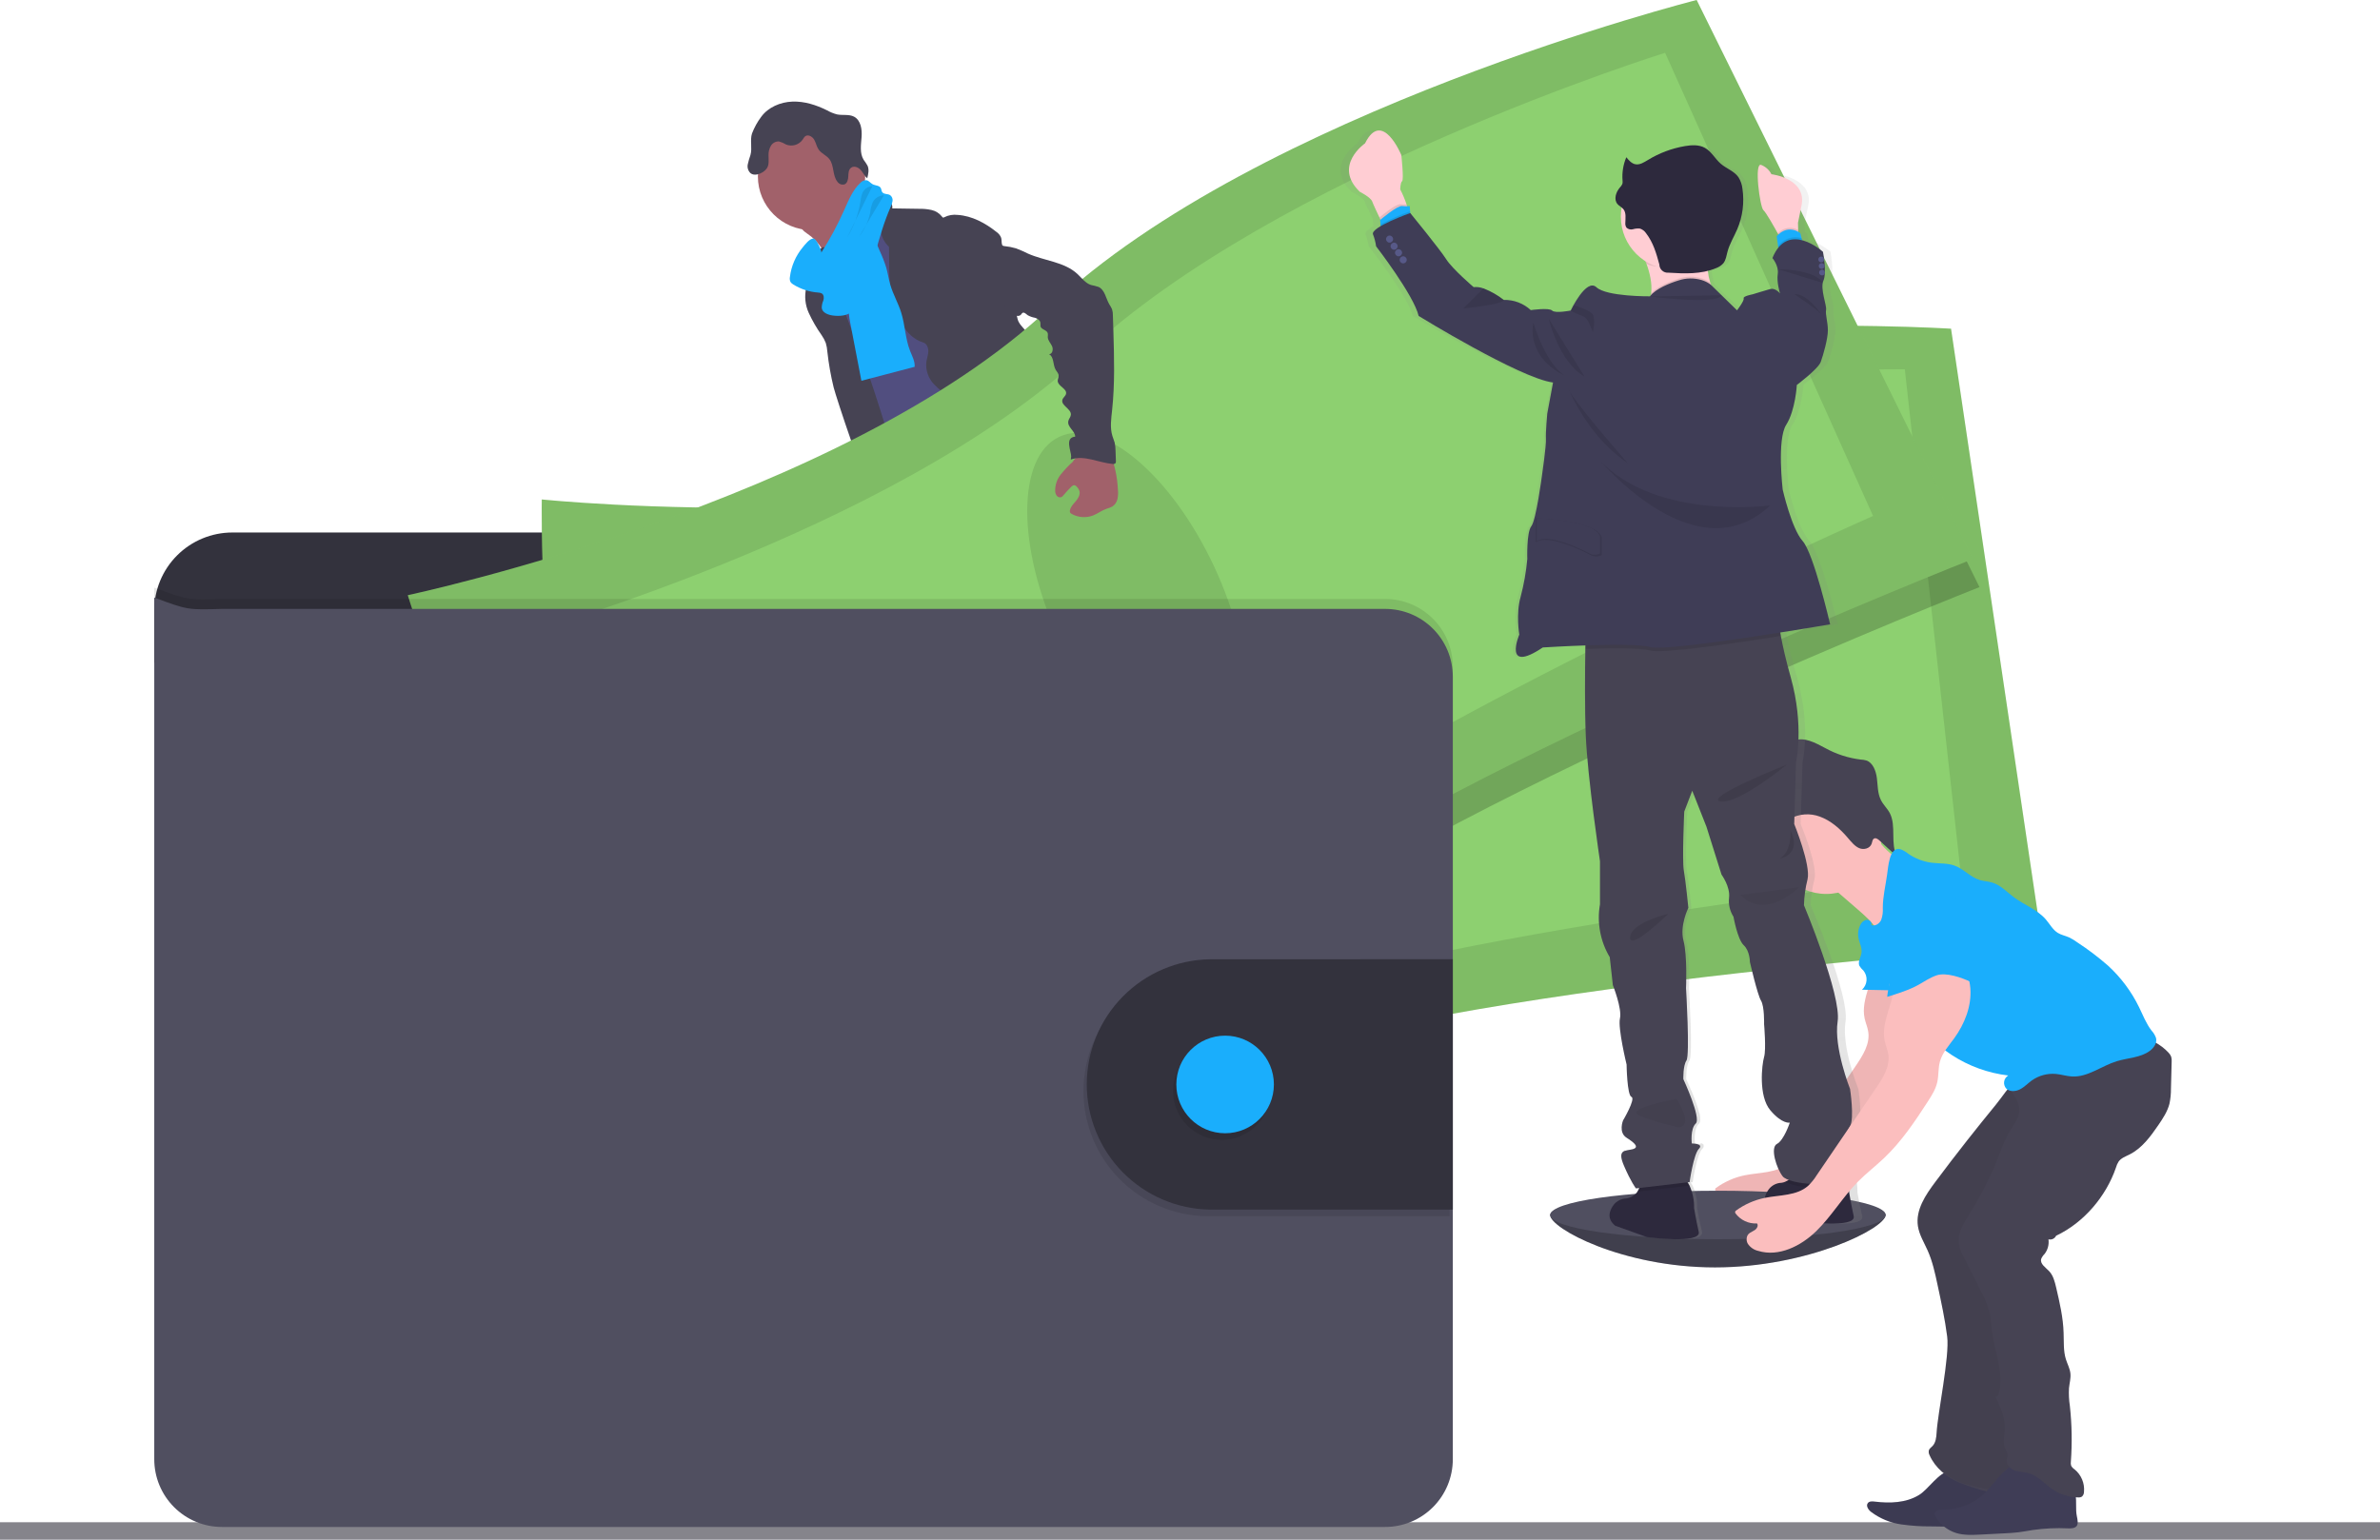<svg width="136" height="88" viewBox="0 0 136 88" fill="none" xmlns="http://www.w3.org/2000/svg">
<path d="M136 87.005H0V88H136V87.005Z" fill="#85848B"/>
<path d="M107.747 69.443C107.747 70.208 103.291 72.438 97.998 72.438C92.705 72.438 88.58 70.208 88.58 69.443C88.58 68.678 92.871 68.924 98.169 68.924C103.467 68.924 107.747 68.676 107.747 69.443Z" fill="#504F60"/>
<path opacity="0.2" d="M107.747 69.443C107.747 70.208 103.291 72.438 97.998 72.438C92.705 72.438 88.58 70.208 88.58 69.443" fill="black"/>
<path d="M54.441 55.404C55.3 55.514 56.192 55.584 57.014 55.317C57.144 55.276 57.286 55.187 57.274 55.057C57.264 55.01 57.244 54.966 57.215 54.928C56.905 54.462 56.645 53.965 56.438 53.445C56.43 53.418 56.413 53.395 56.39 53.378C56.363 53.368 56.334 53.368 56.307 53.378C55.927 53.478 55.599 53.723 55.222 53.828C55.03 53.881 54.83 53.896 54.632 53.872C54.461 53.852 54.227 53.711 54.072 53.729C54.16 54.296 54.375 54.825 54.441 55.404Z" fill="#1AAEFC"/>
<path d="M70.689 53.968C71.255 53.579 71.842 53.17 72.176 52.57C72.2 52.534 72.214 52.492 72.216 52.449C72.211 52.407 72.194 52.367 72.168 52.333C71.85 51.826 71.44 51.383 70.96 51.027C70.709 51.204 70.482 51.413 70.286 51.649C70.143 51.8 69.749 52.038 69.745 52.268C69.745 52.398 69.896 52.548 69.966 52.657C70.06 52.797 70.15 52.94 70.235 53.085C70.284 53.156 70.734 53.939 70.689 53.968Z" fill="#1AAEFC"/>
<path d="M57.809 57.14C57.819 57.273 57.782 57.406 57.705 57.516C57.645 57.577 57.57 57.621 57.487 57.646C56.286 58.076 54.896 57.539 53.697 57.963C53.451 58.05 53.218 58.176 52.971 58.259C52.675 58.348 52.371 58.402 52.063 58.42C51.64 58.46 51.213 58.486 50.788 58.498C50.465 58.52 50.141 58.492 49.827 58.413C49.67 58.373 49.523 58.3 49.396 58.2C49.269 58.099 49.165 57.972 49.09 57.828C49.025 57.7 49.011 57.55 49.053 57.412C49.072 57.365 49.099 57.321 49.133 57.282C49.214 57.191 49.309 57.114 49.415 57.053L49.857 56.768C50.064 56.621 50.289 56.502 50.527 56.412C50.702 56.355 50.887 56.331 51.064 56.283C51.685 56.101 52.159 55.608 52.6 55.135L53.201 54.493C53.257 54.422 53.329 54.365 53.41 54.326C53.493 54.298 53.582 54.289 53.669 54.301C54.253 54.343 54.817 54.532 55.308 54.851C55.434 54.945 55.569 55.025 55.712 55.09C56.065 55.227 56.517 55.123 56.842 54.95C56.996 54.867 56.963 54.82 57.028 54.672C57.092 54.524 57.25 54.429 57.388 54.564C57.429 54.611 57.459 54.667 57.473 54.728C57.603 55.156 57.554 55.616 57.554 56.065C57.55 56.135 57.559 56.205 57.58 56.272C57.613 56.34 57.652 56.404 57.697 56.464C57.707 56.48 57.715 56.497 57.722 56.514C57.801 56.712 57.831 56.927 57.809 57.14Z" fill="#514E7F"/>
<path d="M57.809 57.14C57.819 57.273 57.782 57.407 57.705 57.516C57.645 57.577 57.57 57.621 57.487 57.646C56.286 58.076 54.896 57.539 53.697 57.963C53.451 58.05 53.218 58.176 52.971 58.259C52.675 58.348 52.371 58.402 52.063 58.42C51.64 58.46 51.213 58.486 50.788 58.498C50.465 58.52 50.141 58.492 49.827 58.413C49.67 58.373 49.523 58.3 49.396 58.2C49.269 58.099 49.165 57.972 49.09 57.828C49.025 57.7 49.011 57.55 49.053 57.412C49.072 57.365 49.099 57.321 49.133 57.282C49.202 57.429 49.253 57.624 49.297 57.694C49.356 57.797 49.438 57.887 49.534 57.957C49.631 58.027 49.742 58.076 49.859 58.099C50.035 58.11 50.211 58.088 50.378 58.033C51.466 57.764 52.623 57.76 53.669 57.351C54.028 57.21 54.37 57.022 54.747 56.936C55.124 56.851 55.524 56.874 55.913 56.842C56.527 56.792 57.122 56.607 57.727 56.51C57.805 56.71 57.833 56.926 57.809 57.14Z" fill="#464353"/>
<path d="M73.439 53.889C73.382 54.345 73.094 54.738 72.776 55.072C72.459 55.405 72.1 55.704 71.847 56.088C71.536 56.564 71.396 57.154 70.992 57.556C70.837 57.702 70.662 57.827 70.474 57.926C70.262 58.051 70.038 58.154 69.806 58.233C69.202 58.426 68.552 58.382 67.921 58.336C67.716 58.334 67.513 58.294 67.322 58.22C67.235 58.176 67.152 58.125 67.073 58.067C66.915 57.97 66.782 57.836 66.685 57.678C66.637 57.592 66.624 57.491 66.647 57.395C66.683 57.29 66.745 57.196 66.827 57.12C66.969 56.973 67.122 56.835 67.283 56.709C67.505 56.566 67.705 56.391 67.877 56.191C67.982 56.032 68.06 55.857 68.106 55.672C68.198 55.348 68.254 55.016 68.273 54.68C68.273 54.457 68.296 54.234 68.342 54.016C68.438 53.673 68.692 53.367 68.663 53.014C68.652 52.963 68.656 52.91 68.676 52.862C68.707 52.824 68.749 52.798 68.796 52.788C68.994 52.709 69.202 52.66 69.415 52.644C69.522 52.636 69.628 52.653 69.728 52.692C69.827 52.731 69.917 52.792 69.99 52.87C70.078 52.976 70.137 53.129 70.266 53.17C70.33 53.188 70.398 53.191 70.463 53.178C70.782 53.146 71.119 53.105 71.37 52.899C71.486 52.795 71.58 52.668 71.644 52.526C71.709 52.383 71.744 52.23 71.746 52.073C71.746 51.955 71.693 51.832 71.876 51.814C72.013 51.796 72.122 51.944 72.192 52.034C72.444 52.373 72.704 52.727 72.798 53.139C72.835 53.125 72.874 53.117 72.913 53.117C72.994 53.117 73.074 53.135 73.146 53.172C73.218 53.209 73.28 53.263 73.327 53.329C73.43 53.496 73.47 53.695 73.439 53.889Z" fill="#514E7F"/>
<path d="M73.44 53.889C73.383 54.345 73.094 54.738 72.776 55.072C72.459 55.405 72.1 55.704 71.847 56.088C71.536 56.564 71.396 57.154 70.992 57.556C70.837 57.702 70.662 57.827 70.474 57.926C70.262 58.051 70.039 58.154 69.806 58.233C69.203 58.426 68.552 58.382 67.921 58.336C67.716 58.334 67.513 58.294 67.322 58.22C67.235 58.176 67.152 58.125 67.073 58.067C66.915 57.97 66.782 57.836 66.685 57.678C66.806 57.62 66.939 57.588 67.073 57.585C67.353 57.6 67.558 57.865 67.826 57.947C68.209 58.062 68.59 57.792 68.977 57.7C69.23 57.641 69.495 57.656 69.745 57.57C69.954 57.49 70.146 57.373 70.314 57.225C70.544 57.061 70.749 56.863 70.922 56.639C71.066 56.415 71.185 56.177 71.278 55.927C71.483 55.45 71.724 54.988 71.999 54.548C72.039 54.478 72.089 54.413 72.145 54.356C72.206 54.3 72.275 54.261 72.343 54.212C72.603 54.016 72.71 53.693 72.801 53.377C72.825 53.28 72.86 53.187 72.903 53.098C72.984 53.097 73.064 53.116 73.136 53.153C73.208 53.19 73.27 53.243 73.317 53.309C73.428 53.48 73.472 53.687 73.44 53.889Z" fill="#464353"/>
<path d="M46.269 13.457C46.592 13.699 46.857 14.009 47.047 14.365C47.228 14.72 48.274 17.477 48.213 17.878C48.553 17.534 49.897 17.478 50.242 17.135C50.386 16.991 51.162 16.272 51.279 16.105C51.395 15.938 52.261 15.586 52.355 15.41C52.709 14.776 49.847 12.373 50.213 11.746C50.234 11.718 50.244 11.683 50.243 11.648C50.235 11.618 50.218 11.592 50.195 11.571C49.961 11.332 49.65 11.182 49.367 11.005C49.085 10.827 48.813 10.579 48.736 10.253C48.467 10.377 48.219 10.544 48.004 10.748C47.479 11.198 46.963 11.658 46.456 12.127C46.257 12.311 45.874 12.556 45.782 12.819C45.673 13.102 46.08 13.303 46.269 13.457Z" fill="#A1616A"/>
<path d="M50.903 12.436C50.463 12.732 50.053 13.068 49.677 13.44C49.322 13.792 48.985 14.199 48.899 14.69C48.863 14.883 48.868 15.079 48.838 15.275C48.709 16.125 47.975 16.747 47.651 17.542C47.558 17.787 47.489 18.041 47.446 18.301C47.355 18.792 47.305 19.29 47.297 19.789C47.289 20.273 47.763 20.606 47.937 21.058C48.11 21.509 48.157 21.973 48.245 22.436C48.411 23.31 48.715 24.153 49.022 24.991C49.661 26.757 51.732 31.64 52.371 33.407C54.329 32.916 59.54 31.786 61.274 30.75C61.852 30.405 57.263 26.513 57.882 26.245C57.917 26.239 57.95 26.226 57.98 26.205C58.009 26.184 58.033 26.157 58.05 26.125C58.066 26.094 58.076 26.059 58.077 26.023C58.078 25.987 58.07 25.952 58.055 25.919C57.437 23.214 55.504 20.991 54.627 18.358C54.322 17.443 53.775 16.663 53.361 15.794C52.985 15.007 52.784 14.136 52.334 13.388C52.25 13.234 52.139 13.096 52.007 12.98C51.894 12.894 51.773 12.82 51.645 12.761C51.389 12.636 51.15 12.562 50.903 12.436Z" fill="#514E7F"/>
<path d="M46.373 13.15C48.065 13.15 49.437 11.777 49.437 10.083C49.437 8.389 48.065 7.016 46.373 7.016C44.68 7.016 43.308 8.389 43.308 10.083C43.308 11.777 44.68 13.15 46.373 13.15Z" fill="#A1616A"/>
<path d="M49.49 11.523C49.643 11.382 49.835 11.291 50.041 11.261C50.246 11.232 50.456 11.265 50.642 11.357C50.849 11.465 51.031 11.683 50.984 11.911L52.504 11.934C52.746 11.928 52.988 11.95 53.225 12.001C53.463 12.053 53.675 12.186 53.826 12.378C53.844 12.403 53.865 12.432 53.896 12.436C53.921 12.437 53.946 12.428 53.966 12.413C54.2 12.296 54.463 12.251 54.722 12.283C55.544 12.336 56.303 12.748 56.947 13.261C57.063 13.341 57.154 13.453 57.206 13.584C57.26 13.757 57.196 13.973 57.336 14.096C57.336 15.523 57.826 16.856 58.152 18.246C58.211 18.494 58.448 18.713 58.612 18.907C58.816 19.123 58.982 19.371 59.103 19.641C59.381 20.363 58.998 21.211 59.268 21.934C59.382 22.24 59.602 22.492 59.786 22.758C60.029 23.065 60.182 23.433 60.23 23.821C60.241 23.995 60.219 24.17 60.23 24.34C60.247 24.573 60.29 24.804 60.359 25.028C60.47 25.447 60.585 25.865 60.706 26.282C60.903 26.957 61.16 27.684 61.764 28.043C60.306 28.291 58.769 28.534 57.38 28.027C57.186 27.96 57.002 27.868 56.833 27.753C56.332 27.395 56.09 26.783 55.873 26.205C55.632 25.556 55.387 24.896 55.338 24.206C55.339 23.987 55.307 23.768 55.246 23.558C55.105 23.182 54.728 22.955 54.386 22.746C53.999 22.534 53.649 22.262 53.349 21.939C53.2 21.777 53.086 21.586 53.014 21.377C52.941 21.169 52.913 20.948 52.929 20.728C52.955 20.514 53.039 20.308 53.047 20.093C53.055 19.877 52.959 19.631 52.753 19.574C51.692 19.252 51.185 17.994 50.949 16.91C50.847 16.35 50.802 15.781 50.813 15.211L50.799 14.105C50.653 13.972 50.535 13.81 50.453 13.63C50.371 13.45 50.326 13.254 50.322 13.056C50.336 12.941 50.334 12.824 50.316 12.709C50.264 12.568 50.181 12.442 50.072 12.339C49.838 12.098 49.642 11.823 49.49 11.523Z" fill="#464353"/>
<path d="M46.226 15.03C46.191 15.372 46.269 15.724 46.192 16.06C46.163 16.189 46.111 16.319 46.073 16.44C45.958 16.923 46.008 17.431 46.214 17.883C46.42 18.331 46.667 18.758 46.952 19.16C47.048 19.298 47.127 19.446 47.188 19.603C47.236 19.767 47.267 19.936 47.278 20.107C47.353 20.794 47.474 21.475 47.638 22.146C47.784 22.727 49.432 27.693 49.815 28.154C49.885 28.256 49.99 28.327 50.111 28.355C50.197 28.358 50.284 28.34 50.362 28.303L51.14 28.005C51.206 27.984 51.267 27.951 51.32 27.906C51.393 27.821 51.432 27.712 51.431 27.6C51.487 26.967 49.835 21.965 49.625 21.367C48.99 19.562 48.145 17.822 47.732 15.953C47.616 15.435 47.556 14.636 47.176 14.222C47.019 14.051 47.072 14.123 46.884 14.213C46.789 14.254 46.698 14.302 46.61 14.357C46.5 14.434 46.408 14.534 46.342 14.65C46.275 14.767 46.236 14.896 46.226 15.03Z" fill="#464353"/>
<path d="M48.586 18.455C48.794 19.558 49.009 20.659 49.223 21.763L52.266 20.965C52.29 20.646 52.12 20.351 52.006 20.058C51.729 19.361 51.723 18.586 51.498 17.87C51.329 17.325 51.033 16.825 50.874 16.276C50.782 15.957 50.735 15.628 50.645 15.305C50.547 14.988 50.428 14.678 50.287 14.378C50.116 13.942 49.893 13.529 49.623 13.147C49.235 13.292 48.82 13.461 48.599 13.812C48.485 14.01 48.42 14.233 48.409 14.461C48.356 15.144 48.604 15.831 48.522 16.511C48.438 17.158 48.459 17.815 48.586 18.455Z" fill="#1AAEFC"/>
<path d="M52.316 33.135C52.487 33.783 52.24 34.465 52.038 35.107C51.733 36.074 51.526 37.069 51.418 38.077C51.405 38.333 51.353 38.586 51.265 38.828C51.169 39.044 51.006 39.227 50.895 39.433C50.589 39.975 50.597 40.637 50.663 41.257C50.707 41.665 50.773 42.072 50.855 42.474C50.954 42.966 51.077 43.479 50.934 43.959C51.175 43.906 51.338 44.218 51.322 44.464C51.307 44.709 51.228 44.982 51.346 45.194C51.644 45.303 51.646 45.712 51.637 46.03C51.642 46.581 51.712 47.13 51.844 47.664C52.295 49.834 52.774 51.998 53.28 54.156C54.375 54.496 55.654 54.85 56.698 54.379C56.893 54.292 57.087 54.153 57.131 53.943C57.142 53.83 57.128 53.716 57.09 53.609L56.595 51.806C56.474 51.37 56.354 50.92 56.417 50.473C56.465 50.14 56.61 49.781 56.447 49.486C56.391 49.385 56.303 49.306 56.238 49.21C55.979 48.83 56.115 48.322 56.136 47.861C56.144 47.758 56.137 47.654 56.115 47.553C56.08 47.434 56.03 47.321 55.968 47.214C55.558 46.419 55.362 45.532 55.397 44.639C55.413 44.525 55.397 44.409 55.352 44.303C55.321 44.259 55.292 44.213 55.268 44.165C55.248 44.082 55.258 43.995 55.295 43.918C55.147 43.805 55.013 43.674 54.896 43.529C54.968 43.484 55.029 43.423 55.074 43.352C55.119 43.28 55.147 43.199 55.156 43.115C55.166 43.031 55.156 42.946 55.127 42.866C55.099 42.786 55.052 42.714 54.992 42.654C55.045 42.644 55.093 42.619 55.133 42.582C55.172 42.545 55.201 42.498 55.215 42.446C55.23 42.394 55.229 42.339 55.214 42.288C55.199 42.236 55.17 42.189 55.13 42.153C55.067 42.109 54.983 42.089 54.937 42.023C54.867 41.927 54.924 41.794 54.981 41.691L55.283 41.145C55.509 40.739 55.559 40.237 55.802 39.848C56.149 39.282 56.376 38.65 56.6 38.025L57.472 35.617L58.059 36.126C58.254 36.276 58.418 36.463 58.541 36.676C58.624 36.887 58.677 37.109 58.698 37.335C58.913 38.642 59.734 39.776 60.039 41.063C60.106 41.35 60.151 41.651 60.316 41.896C60.375 41.971 60.428 42.051 60.474 42.135C60.517 42.262 60.539 42.395 60.54 42.53C60.567 42.793 60.651 43.048 60.785 43.276C60.919 43.504 61.101 43.701 61.318 43.853C61.607 44.051 61.966 44.187 62.122 44.501C62.154 44.598 62.197 44.691 62.252 44.777C62.392 44.946 62.694 44.965 62.753 45.177C62.787 45.295 62.725 45.436 62.791 45.54C62.828 45.588 62.878 45.625 62.935 45.648L63.778 46.069C64.722 46.541 65.204 47.625 65.9 48.415C66.14 48.672 66.353 48.954 66.534 49.255C66.835 49.794 66.974 50.469 67.482 50.812C67.618 50.882 67.742 50.975 67.85 51.085C68.009 51.295 67.951 51.59 67.965 51.854C67.979 52.119 68.181 52.434 68.433 52.353C68.345 52.674 68.345 53.012 68.433 53.332C69.536 53.276 70.589 52.849 71.421 52.121C71.667 51.906 71.904 51.631 71.907 51.304C71.91 51.248 71.898 51.191 71.87 51.142C71.82 51.078 71.755 51.029 71.68 50.998C70.891 50.57 70.654 49.578 70.254 48.773C69.906 48.062 69.39 47.45 68.959 46.79C68.021 45.37 67.38 43.652 65.962 42.714C65.649 42.508 65.287 42.325 65.13 41.984C65.043 41.794 65.033 41.576 64.964 41.379C64.895 41.181 64.731 40.989 64.521 40.989C64.637 40.704 64.614 40.357 64.622 40.048C64.63 39.911 64.614 39.774 64.575 39.642C64.521 39.501 64.451 39.366 64.367 39.24C63.996 38.613 63.811 37.893 63.833 37.165C63.843 36.79 63.909 36.404 63.797 36.046C63.739 35.866 63.64 35.701 63.571 35.527C63.468 35.212 63.413 34.883 63.409 34.552L63.331 33.306C63.32 32.891 63.266 32.478 63.171 32.074C62.911 31.107 62.652 27.054 61.765 26.598C60.877 26.141 59.352 29.26 58.353 29.321C57.911 29.339 57.474 29.424 57.057 29.571C56.392 29.82 55.835 30.284 55.292 30.738L53.455 32.283C53.066 32.603 52.745 32.909 52.316 33.135Z" fill="#464353"/>
<path d="M43.497 6.677C43.901 6.125 44.596 5.832 45.28 5.807C45.964 5.782 46.638 5.998 47.251 6.302C47.432 6.405 47.625 6.485 47.826 6.538C48.15 6.605 48.51 6.516 48.803 6.668C49.192 6.874 49.267 7.4 49.233 7.835C49.2 8.271 49.118 8.755 49.35 9.132C49.432 9.24 49.507 9.353 49.574 9.471C49.674 9.695 49.616 9.954 49.556 10.192C49.404 10.062 49.319 9.866 49.184 9.716C49.05 9.565 48.815 9.464 48.648 9.577C48.481 9.69 48.483 9.895 48.474 10.079C48.465 10.263 48.418 10.483 48.245 10.543C48.172 10.559 48.096 10.554 48.027 10.527C47.958 10.5 47.898 10.453 47.856 10.391C47.559 10.028 47.679 9.449 47.384 9.083C47.217 8.875 46.939 8.774 46.785 8.556C46.663 8.385 46.632 8.167 46.525 7.983C46.419 7.799 46.172 7.664 46.007 7.791C45.951 7.845 45.904 7.908 45.868 7.977C45.766 8.124 45.617 8.232 45.445 8.284C45.273 8.335 45.089 8.328 44.922 8.262C44.795 8.184 44.657 8.124 44.513 8.084C44.419 8.08 44.325 8.101 44.242 8.147C44.16 8.193 44.091 8.261 44.045 8.344C43.952 8.509 43.907 8.696 43.916 8.886C43.916 9.145 43.962 9.421 43.815 9.629C43.758 9.707 43.688 9.774 43.607 9.826C43.391 9.965 43.089 10.058 42.889 9.9C42.822 9.837 42.772 9.757 42.743 9.669C42.715 9.581 42.71 9.487 42.729 9.397C42.768 9.216 42.819 9.039 42.882 8.865C42.996 8.463 42.847 8.01 42.971 7.632C43.101 7.291 43.278 6.969 43.497 6.677Z" fill="#464353"/>
<path d="M45.139 15.826C45.119 15.921 45.129 16.019 45.167 16.108C45.206 16.168 45.258 16.218 45.32 16.254C45.756 16.526 46.252 16.687 46.764 16.722C46.833 16.724 46.902 16.741 46.963 16.774C47.085 16.855 47.093 17.034 47.047 17.176C46.987 17.311 46.956 17.457 46.956 17.604C46.993 17.875 47.314 17.993 47.585 18.033C47.965 18.081 48.381 18.057 48.681 17.819C48.885 17.634 49.04 17.401 49.134 17.141C49.877 15.431 50.138 13.54 50.891 11.835C50.948 11.723 50.986 11.603 51.004 11.479C51.011 11.417 51.003 11.354 50.978 11.297C50.953 11.239 50.914 11.19 50.864 11.153C50.724 11.066 50.506 11.115 50.411 10.979C50.365 10.91 50.37 10.817 50.328 10.744C50.242 10.59 50.014 10.614 49.858 10.525C49.736 10.46 49.652 10.326 49.516 10.301C49.449 10.297 49.382 10.309 49.321 10.335C49.26 10.362 49.205 10.402 49.162 10.454C48.72 10.866 48.488 11.451 48.242 12.003C47.866 12.85 47.426 13.667 46.926 14.446C46.984 14.356 46.646 13.668 46.514 13.639C46.282 13.592 45.985 13.999 45.859 14.151C45.465 14.629 45.215 15.211 45.139 15.826Z" fill="#1AAEFC"/>
<path opacity="0.1" d="M49.846 10.646C49.753 10.647 49.662 10.669 49.579 10.711C49.495 10.753 49.423 10.813 49.366 10.887C49.227 11.067 49.2 11.306 49.165 11.535C49.047 12.262 48.788 12.959 48.402 13.587" fill="black"/>
<path opacity="0.1" d="M50.507 11.163C50.379 11.166 50.253 11.202 50.143 11.268C50.033 11.334 49.942 11.428 49.879 11.54C49.793 11.744 49.74 11.96 49.721 12.181C49.61 12.67 49.395 13.129 49.092 13.528" fill="black"/>
<path d="M81.302 36.516V34.905C81.302 33.719 80.831 32.582 79.993 31.744C79.156 30.906 78.019 30.435 76.835 30.435H13.279C12.094 30.435 10.958 30.906 10.12 31.744C9.282 32.582 8.812 33.719 8.811 34.905V37.874L81.302 36.516Z" fill="#33323D"/>
<path d="M30.959 28.547C30.959 28.547 30.778 39.811 32.773 43.517C34.769 47.223 35.624 63.346 35.624 63.346C35.624 63.346 56.543 65.512 71.12 60.753C85.697 55.993 116.715 54.047 116.715 54.047L111.488 18.788C111.488 18.788 85.665 17.131 70.975 24.143C56.285 31.154 30.959 28.547 30.959 28.547Z" fill="#8DD070"/>
<path opacity="0.1" d="M30.959 28.547C30.959 28.547 30.778 39.811 32.773 43.517C34.769 47.223 35.624 63.346 35.624 63.346C35.624 63.346 56.543 65.512 71.12 60.753C85.697 55.993 116.715 54.047 116.715 54.047L111.488 18.788C111.488 18.788 85.665 17.131 70.975 24.143C56.285 31.154 30.959 28.547 30.959 28.547Z" fill="black"/>
<path d="M35.589 32.661C35.589 32.661 34.935 41.956 36.577 44.925C38.218 47.895 38.295 61.152 38.295 61.152C38.295 61.152 57.121 62.026 70.512 57.464C83.904 52.902 112.045 49.943 112.045 49.943L108.847 21.108C108.847 21.108 85.563 20.868 71.973 27.29C58.383 33.712 35.589 32.661 35.589 32.661Z" fill="#8DD070"/>
<path opacity="0.1" d="M71.766 52.185C74.445 51.851 76.036 46.919 75.32 41.169C74.605 35.42 71.853 31.029 69.175 31.363C66.496 31.697 64.905 36.629 65.62 42.379C66.336 48.128 69.087 52.519 71.766 52.185Z" fill="black"/>
<path opacity="0.2" d="M97.331 1.612C97.331 1.612 72.244 7.966 60.413 19.151C48.583 30.336 23.679 35.632 23.679 35.632C23.679 35.632 26.96 46.407 29.994 49.323C33.029 52.238 38.785 67.322 38.785 67.322C38.785 67.322 59.357 62.957 71.771 53.947C84.184 44.937 113.114 33.557 113.114 33.557L97.331 1.612Z" fill="black"/>
<path d="M23.302 34.019C23.302 34.019 26.581 44.796 29.613 47.711C32.645 50.626 38.404 65.709 38.404 65.709C38.404 65.709 58.979 61.345 71.394 52.335C83.808 43.325 112.736 31.949 112.736 31.949L96.952 0C96.952 0 71.867 6.354 60.036 17.539C48.206 28.724 23.302 34.019 23.302 34.019Z" fill="#8DD070"/>
<path opacity="0.1" d="M23.302 34.019C23.302 34.019 26.581 44.796 29.613 47.711C32.645 50.626 38.404 65.709 38.404 65.709C38.404 65.709 58.979 61.345 71.394 52.335C83.808 43.325 112.736 31.949 112.736 31.949L96.952 0C96.952 0 71.867 6.354 60.036 17.539C48.206 28.724 23.302 34.019 23.302 34.019Z" fill="black"/>
<path d="M28.965 36.514C28.965 36.514 31.193 45.562 33.666 47.883C36.14 50.205 40.275 62.797 40.275 62.797C40.275 62.797 58.459 57.845 69.806 49.39C81.153 40.935 107.032 29.488 107.032 29.488L95.149 3.018C95.149 3.018 72.915 9.939 61.949 20.225C50.983 30.511 28.965 36.514 28.965 36.514Z" fill="#8DD070"/>
<path opacity="0.1" d="M69.387 43.985C71.834 42.844 71.836 37.662 69.392 32.409C66.948 27.157 62.983 23.823 60.536 24.964C58.089 26.104 58.087 31.287 60.531 36.539C62.975 41.792 66.94 45.125 69.387 43.985Z" fill="black"/>
<path opacity="0.1" d="M83.018 38.096V82.836C83.018 83.344 82.918 83.847 82.724 84.317C82.529 84.786 82.245 85.213 81.885 85.572C81.526 85.931 81.1 86.216 80.631 86.41C80.162 86.605 79.659 86.705 79.151 86.704H12.679C11.654 86.704 10.671 86.296 9.947 85.571C9.222 84.846 8.815 83.862 8.815 82.836V33.586C10.72 34.294 10.72 34.294 12.679 34.234H79.151C80.176 34.234 81.158 34.641 81.883 35.365C82.608 36.089 83.016 37.071 83.018 38.096Z" fill="black"/>
<path d="M83.018 38.666V83.405C83.018 84.431 82.61 85.415 81.885 86.141C81.16 86.866 80.177 87.274 79.151 87.274H12.679C11.654 87.273 10.671 86.866 9.947 86.14C9.222 85.415 8.815 84.431 8.815 83.405V34.154C10.72 34.861 10.72 34.861 12.679 34.802H79.151C80.176 34.802 81.158 35.209 81.883 35.934C82.608 36.658 83.016 37.64 83.018 38.666Z" fill="#504F60"/>
<path opacity="0.1" d="M82.829 55.206V69.514H68.964C67.085 69.489 65.291 68.724 63.971 67.385C62.652 66.046 61.912 64.241 61.912 62.36C61.912 60.479 62.652 58.674 63.971 57.335C65.291 55.996 67.085 55.232 68.964 55.206H82.829Z" fill="black"/>
<path d="M83.018 54.825V69.135H69.153C67.274 69.11 65.481 68.345 64.161 67.006C62.841 65.668 62.101 63.862 62.101 61.981C62.101 60.101 62.841 58.295 64.161 56.957C65.481 55.618 67.274 54.853 69.153 54.828L83.018 54.825Z" fill="#33323D"/>
<path opacity="0.1" d="M69.818 65.15C71.357 65.15 72.605 63.901 72.605 62.361C72.605 60.82 71.357 59.571 69.818 59.571C68.279 59.571 67.031 60.82 67.031 62.361C67.031 63.901 68.279 65.15 69.818 65.15Z" fill="black"/>
<path d="M70.007 64.772C71.546 64.772 72.794 63.523 72.794 61.982C72.794 60.442 71.546 59.193 70.007 59.193C68.468 59.193 67.22 60.442 67.22 61.982C67.22 63.523 68.468 64.772 70.007 64.772Z" fill="#1AAEFC"/>
<path d="M107.084 54.702C107.194 55.896 106.291 57.056 106.554 58.225C106.611 58.476 106.719 58.712 106.757 58.965C106.866 59.66 106.453 60.317 106.058 60.898L102.663 65.883C102.527 66.102 102.364 66.303 102.178 66.482C101.53 67.061 100.556 67.001 99.703 67.173C99.104 67.295 98.538 67.546 98.045 67.907C98.024 67.925 98.011 67.95 98.008 67.977C98.005 68.004 98.013 68.031 98.029 68.052C98.17 68.245 98.357 68.398 98.572 68.499C98.788 68.601 99.025 68.646 99.263 68.632C99.352 68.75 99.263 68.923 99.133 69.007C98.951 69.137 98.701 69.168 98.664 69.476C98.651 69.584 98.673 69.693 98.726 69.788C98.863 69.997 99.076 70.146 99.32 70.201C100.495 70.561 101.765 69.929 102.645 69.069C103.525 68.209 104.156 67.124 105.019 66.249C105.497 65.765 106.04 65.35 106.532 64.88C107.514 63.944 108.277 62.806 109.015 61.666C109.236 61.322 109.459 60.969 109.552 60.571C109.646 60.173 109.602 59.771 109.707 59.386C109.844 58.88 110.213 58.478 110.52 58.054C111.123 57.224 111.525 56.209 111.446 55.187C111.366 54.165 110.733 53.155 109.769 52.807C109.47 52.687 109.14 52.667 108.829 52.75C108.434 52.872 108.143 53.199 107.873 53.511L107.225 54.257C107.064 54.421 106.936 54.615 106.849 54.828C106.808 54.935 106.798 55.051 106.821 55.164C106.844 55.276 106.899 55.38 106.979 55.462" fill="#FBBEBE"/>
<path opacity="0.05" d="M107.084 54.702C107.194 55.896 106.291 57.056 106.554 58.225C106.611 58.476 106.719 58.712 106.757 58.965C106.866 59.66 106.453 60.317 106.058 60.898L102.663 65.883C102.527 66.102 102.364 66.303 102.178 66.482C101.53 67.061 100.556 67.001 99.703 67.173C99.104 67.295 98.538 67.546 98.045 67.907C98.024 67.925 98.011 67.95 98.008 67.977C98.005 68.004 98.013 68.031 98.029 68.052C98.17 68.245 98.357 68.398 98.572 68.499C98.788 68.601 99.025 68.646 99.263 68.632C99.352 68.75 99.263 68.923 99.133 69.007C98.951 69.137 98.701 69.168 98.664 69.476C98.651 69.584 98.673 69.693 98.726 69.788C98.863 69.997 99.076 70.146 99.32 70.201C100.495 70.561 101.765 69.929 102.645 69.069C103.525 68.209 104.156 67.124 105.019 66.249C105.497 65.765 106.04 65.35 106.532 64.88C107.514 63.944 108.277 62.806 109.015 61.666C109.236 61.322 109.459 60.969 109.552 60.571C109.646 60.173 109.602 59.771 109.707 59.386C109.844 58.88 110.213 58.478 110.52 58.054C111.123 57.224 111.525 56.209 111.446 55.187C111.366 54.165 110.733 53.155 109.769 52.807C109.47 52.687 109.14 52.667 108.829 52.75C108.434 52.872 108.143 53.199 107.873 53.511L107.225 54.257C107.064 54.421 106.936 54.615 106.849 54.828C106.808 54.935 106.798 55.051 106.821 55.164C106.844 55.276 106.899 55.38 106.979 55.462" fill="black"/>
<path d="M109.653 85.449C108.912 85.902 107.988 85.929 107.127 85.824C106.988 85.807 106.823 85.797 106.738 85.904C106.608 86.06 106.761 86.293 106.919 86.414C107.428 86.796 108.025 87.042 108.654 87.129C109.217 87.208 109.784 87.246 110.352 87.241C111.907 87.269 113.462 87.294 114.992 87.072C115.082 87.065 115.171 87.039 115.251 86.996C115.35 86.927 115.418 86.823 115.443 86.704C115.548 86.305 115.346 85.877 115.04 85.6C114.734 85.322 114.341 85.168 113.958 85.019L112.61 84.493C112.294 84.37 111.787 84.043 111.444 84.069C110.799 84.116 110.188 85.135 109.653 85.449Z" fill="#3F3D56"/>
<path opacity="0.05" d="M109.653 85.449C108.912 85.902 107.988 85.929 107.127 85.824C106.988 85.807 106.823 85.797 106.738 85.904C106.608 86.06 106.761 86.293 106.919 86.414C107.428 86.796 108.025 87.042 108.654 87.129C109.217 87.208 109.784 87.246 110.352 87.241C111.907 87.269 113.462 87.294 114.992 87.072C115.082 87.065 115.171 87.039 115.251 86.996C115.35 86.927 115.418 86.823 115.443 86.704C115.548 86.305 115.346 85.877 115.04 85.6C114.734 85.322 114.341 85.168 113.958 85.019L112.61 84.493C112.294 84.37 111.787 84.043 111.444 84.069C110.799 84.116 110.188 85.135 109.653 85.449Z" fill="black"/>
<path d="M110.598 67.545C110.037 68.292 109.456 69.155 109.595 70.079C109.67 70.577 109.949 71.017 110.153 71.477C110.431 72.102 110.576 72.774 110.718 73.443C110.928 74.421 111.14 75.401 111.268 76.395C111.414 77.517 110.726 80.763 110.663 81.892C110.647 82.164 110.615 82.459 110.426 82.654C110.352 82.732 110.253 82.795 110.22 82.896C110.2 82.993 110.216 83.094 110.265 83.181C110.581 83.894 111.228 84.426 111.949 84.729C112.671 85.033 114.411 85.557 115.198 85.584C115.302 85.596 115.406 85.582 115.504 85.544C115.608 85.48 115.691 85.385 115.739 85.273C116.303 84.194 115.761 80.358 115.769 79.14C115.777 78.125 116.017 77.116 115.973 76.102C115.936 75.287 115.714 74.491 115.64 73.679C115.51 72.349 115.754 71.012 115.999 69.697C116.185 68.688 116.373 67.679 116.613 66.683C116.759 66.075 116.929 65.462 117.261 64.934C117.52 64.515 117.884 64.165 118.186 63.767C119.024 62.667 119.396 61.282 119.222 59.91C119.204 59.78 117.279 60.399 117.109 60.473C116.416 60.766 115.779 61.176 115.225 61.685C114.779 62.111 114.428 62.678 114.038 63.154C113.486 63.828 112.941 64.506 112.403 65.189C111.789 65.97 111.187 66.755 110.598 67.545Z" fill="#464353"/>
<path opacity="0.05" d="M110.598 67.5C110.037 68.247 109.456 69.111 109.595 70.034C109.67 70.533 109.949 70.973 110.153 71.433C110.431 72.057 110.576 72.73 110.718 73.398C110.928 74.377 111.14 75.357 111.268 76.35C111.414 77.472 110.726 80.717 110.663 81.847C110.647 82.119 110.615 82.415 110.426 82.611C110.352 82.687 110.253 82.749 110.22 82.85C110.2 82.948 110.216 83.049 110.265 83.136C110.581 83.85 111.228 84.381 111.949 84.692C112.671 85.003 114.411 85.274 115.198 85.3C115.302 85.311 115.406 85.298 115.504 85.26C115.608 85.197 115.691 85.103 115.739 84.99C116.303 83.911 115.761 80.322 115.769 79.103C115.777 78.086 116.017 77.078 115.973 76.063C115.936 75.249 115.714 74.452 115.64 73.642C115.51 72.31 115.754 70.973 115.999 69.658C116.185 68.65 116.373 67.641 116.613 66.644C116.759 66.036 116.929 65.423 117.261 64.895C117.52 64.476 117.884 64.126 118.186 63.728C119.024 62.628 119.396 61.243 119.222 59.871C119.204 59.741 117.279 60.36 117.109 60.434C116.417 60.728 115.78 61.139 115.225 61.648C114.779 62.072 114.428 62.64 114.038 63.116C113.486 63.789 112.941 64.468 112.403 65.152C111.789 65.926 111.187 66.709 110.598 67.5Z" fill="black"/>
<path d="M104.355 51.094C106.092 51.094 107.5 49.685 107.5 47.947C107.5 46.209 106.092 44.8 104.355 44.8C102.618 44.8 101.21 46.209 101.21 47.947C101.21 49.685 102.618 51.094 104.355 51.094Z" fill="#FBBEBE"/>
<path d="M107.187 47.815C107.478 48.278 107.859 48.679 108.307 48.992C108.756 49.305 109.263 49.525 109.798 49.638L109.561 50.5C109.152 51.981 108.692 53.548 107.549 54.575C107.678 54.073 107.513 53.537 107.23 53.102C106.948 52.666 106.551 52.324 106.162 51.985L104.352 50.416C104.3 50.373 104.256 50.322 104.223 50.263C104.178 50.152 104.178 50.029 104.223 49.918C104.453 49.2 105.112 48.751 105.648 48.266C105.917 48.015 106.158 47.735 106.365 47.431C106.726 46.915 106.95 47.433 107.187 47.815Z" fill="#FBBEBE"/>
<path d="M100.213 44.783L100.141 44.191C100.638 44.321 101.109 43.898 101.427 43.461C101.744 43.024 102.038 42.509 102.522 42.326C103.109 42.106 103.731 42.456 104.292 42.752C104.92 43.101 105.609 43.325 106.322 43.413C106.436 43.417 106.549 43.435 106.658 43.468C107.023 43.597 107.197 44.056 107.25 44.473C107.303 44.889 107.289 45.331 107.469 45.702C107.598 45.983 107.839 46.192 107.987 46.47C108.376 47.214 108 48.232 108.406 48.962L107.398 48.038C107.306 47.953 107.176 47.865 107.074 47.936C106.993 47.993 106.987 48.117 106.954 48.215C106.857 48.503 106.497 48.589 106.237 48.475C105.976 48.361 105.786 48.113 105.589 47.887C105.143 47.361 104.612 46.898 103.99 46.673C103.717 46.571 103.426 46.529 103.136 46.548C102.845 46.567 102.562 46.648 102.305 46.785C101.835 47.051 101.49 47.671 100.914 47.693C100.123 47.722 99.794 46.249 99.429 45.667C99.562 45.566 99.656 45.422 99.694 45.259C99.732 45.096 99.712 44.924 99.636 44.775C99.689 44.753 100.201 44.692 100.213 44.783Z" fill="#464353"/>
<path d="M61.315 26.382C61.063 26.607 60.829 26.853 60.617 27.116C60.403 27.383 60.29 27.717 60.296 28.059C60.297 28.158 60.328 28.255 60.386 28.335C60.416 28.374 60.457 28.402 60.503 28.416C60.55 28.43 60.599 28.43 60.645 28.414C60.697 28.388 60.742 28.349 60.775 28.3C60.912 28.136 61.057 27.978 61.21 27.828C61.266 27.772 61.34 27.714 61.415 27.735C61.449 27.747 61.479 27.767 61.503 27.793C61.59 27.869 61.654 27.968 61.686 28.078C61.731 28.277 61.616 28.475 61.485 28.631C61.354 28.787 61.2 28.936 61.147 29.131C61.127 29.183 61.127 29.241 61.147 29.292C61.172 29.33 61.207 29.359 61.248 29.378C61.434 29.48 61.639 29.54 61.851 29.554C62.062 29.568 62.274 29.535 62.471 29.458C62.73 29.353 62.961 29.173 63.228 29.08C63.343 29.048 63.456 29.005 63.562 28.95C63.639 28.899 63.704 28.834 63.755 28.757C63.806 28.681 63.841 28.595 63.859 28.505C63.893 28.325 63.899 28.141 63.878 27.959C63.846 27.255 63.695 26.561 63.433 25.906C63.417 25.864 63.392 25.827 63.358 25.797C63.319 25.774 63.274 25.761 63.228 25.762C62.896 25.727 62.352 25.558 62.032 25.681C61.92 25.742 61.823 25.828 61.749 25.932C61.69 25.998 61.315 26.295 61.315 26.382Z" fill="#A1616A"/>
<path d="M61.21 26.089C61.21 25.773 60.822 25.009 61.44 24.958C61.44 24.62 60.962 24.41 61.051 24.051C61.079 23.931 61.181 23.834 61.192 23.712C61.231 23.366 60.606 23.178 60.71 22.846C60.749 22.716 60.886 22.641 60.916 22.513C60.986 22.213 60.451 22.079 60.441 21.772C60.441 21.668 60.499 21.571 60.494 21.467C60.494 21.338 60.381 21.239 60.319 21.126C60.157 20.837 60.236 20.39 59.94 20.241C60.136 20.257 60.2 19.967 60.119 19.789C60.039 19.612 59.874 19.457 59.873 19.26C59.883 19.189 59.883 19.116 59.873 19.045C59.819 18.856 59.509 18.84 59.457 18.656C59.45 18.585 59.448 18.514 59.451 18.443C59.43 18.297 59.28 18.203 59.138 18.162C58.992 18.137 58.85 18.086 58.721 18.013C58.63 17.944 58.526 17.83 58.428 17.883C58.392 17.905 58.374 17.947 58.347 17.978C58.23 18.114 58.007 18.054 57.861 17.954C57.428 17.66 57.213 17.132 57.121 16.617C57.029 16.102 57.032 15.571 56.916 15.061C56.881 14.902 56.834 14.746 56.776 14.594C56.727 14.465 56.569 14.261 56.559 14.13C56.535 13.832 57.152 14.035 57.386 14.065C57.614 14.087 57.839 14.131 58.059 14.195C58.293 14.284 58.523 14.384 58.747 14.497C59.683 14.911 60.812 14.961 61.564 15.656C61.812 15.885 62.02 16.184 62.342 16.288C62.489 16.316 62.634 16.354 62.777 16.401C63.133 16.568 63.189 17.041 63.383 17.384C63.444 17.474 63.498 17.57 63.543 17.669C63.58 17.786 63.598 17.909 63.594 18.032L63.622 18.931C63.666 20.436 63.71 21.946 63.549 23.442C63.497 23.936 63.419 24.445 63.566 24.919C63.605 25.049 63.659 25.171 63.696 25.302C63.728 25.456 63.744 25.612 63.745 25.769L63.766 26.351C63.773 26.396 63.763 26.443 63.737 26.481C63.715 26.498 63.69 26.511 63.663 26.517C63.636 26.524 63.608 26.524 63.58 26.518C62.77 26.446 61.951 25.989 61.187 26.265" fill="#464353"/>
<path d="M98.168 70.829C103.461 70.829 107.751 70.208 107.751 69.443C107.751 68.677 103.461 68.056 98.168 68.056C92.875 68.056 88.585 68.677 88.585 69.443C88.585 70.208 92.875 70.829 98.168 70.829Z" fill="#504F60"/>
<path d="M106.413 69.51C106.244 68.788 106.139 68.154 106.139 68.154C106.139 68.154 106.178 67.368 105.826 66.778V66.581V65.128C105.926 64.865 106.049 64.61 106.192 64.367C106.452 63.91 106.192 62.238 106.192 62.238C106.192 62.238 105.225 59.879 105.459 58.382C105.694 56.886 103.471 51.737 103.471 51.737C103.485 51.241 103.555 50.748 103.68 50.267C103.704 50.166 103.713 50.062 103.709 49.958C103.709 49.945 103.709 49.934 103.709 49.921C103.709 49.908 103.709 49.928 103.709 49.932C103.675 48.945 102.895 47.096 102.895 47.096L103 43.571C103 43.571 103.497 41.496 102.686 38.702C102.402 37.728 102.221 36.949 102.106 36.347C102.093 36.279 102.08 36.217 102.069 36.151C103.74 35.892 105.016 35.684 105.016 35.684C105.016 35.684 104.047 31.627 103.392 30.916C102.738 30.205 102.214 27.973 102.214 27.973C102.214 27.973 101.874 25.109 102.424 24.271C102.975 23.433 103.053 21.989 103.053 21.989C103.053 21.989 104.308 21.081 104.467 20.67C104.625 20.259 104.885 19.351 104.885 18.87C104.885 18.389 104.728 17.962 104.78 17.703C104.832 17.443 104.413 16.485 104.623 16.029C104.678 15.888 104.706 15.739 104.706 15.589C104.707 15.585 104.707 15.58 104.706 15.576C104.708 15.177 104.671 14.778 104.596 14.386C104.233 14.079 103.809 13.852 103.352 13.72L103.325 13.611L103.254 13.326C103.214 13.3 103.173 13.275 103.131 13.253V13.15L103.119 12.737L103.316 11.811C103.705 10.201 101.555 9.961 101.555 9.961C101.425 9.714 101.208 9.523 100.946 9.427C100.514 9.275 100.875 11.849 101.076 12.02C101.227 12.15 101.696 12.951 101.923 13.348L101.959 13.413C101.924 13.445 101.891 13.479 101.861 13.517L101.942 14.076L101.955 14.161C101.813 14.338 101.697 14.535 101.612 14.746C101.612 14.746 102.001 15.177 101.927 15.654C101.853 16.131 102.047 16.737 102.056 16.769C102.033 16.742 101.757 16.444 101.481 16.516C101.205 16.589 100.434 16.821 100.434 16.821C100.434 16.821 99.859 16.922 99.916 17.049C99.973 17.176 99.527 17.734 99.527 17.734L97.98 16.266C97.964 16.222 97.948 16.178 97.935 16.136C97.871 15.925 97.828 15.707 97.805 15.488C97.974 15.448 98.139 15.395 98.3 15.331C98.463 15.275 98.609 15.181 98.728 15.056C98.884 14.87 98.914 14.619 98.978 14.388C99.1 13.937 99.366 13.536 99.552 13.107C99.865 12.382 99.967 11.582 99.843 10.801C99.82 10.56 99.738 10.329 99.606 10.127C99.353 9.779 98.895 9.638 98.562 9.36C98.229 9.083 98.014 8.659 97.625 8.453C97.274 8.265 96.847 8.287 96.451 8.351C95.677 8.479 94.933 8.75 94.257 9.15C94.032 9.28 93.783 9.439 93.524 9.391C93.301 9.351 93.135 9.174 92.995 9.002C92.997 8.995 92.999 8.988 93.002 8.982C92.995 8.975 92.99 8.968 92.985 8.961C92.821 9.325 92.739 9.721 92.744 10.12C92.744 10.182 92.744 10.25 92.752 10.306V10.371C92.752 10.389 92.752 10.407 92.752 10.424C92.751 10.451 92.748 10.479 92.74 10.505C92.707 10.585 92.658 10.656 92.595 10.714C92.547 10.768 92.504 10.826 92.465 10.887C92.465 10.866 92.478 10.845 92.486 10.823C92.387 10.968 92.331 11.137 92.325 11.312C92.318 11.439 92.36 11.565 92.442 11.662C92.519 11.738 92.604 11.805 92.695 11.864C92.664 12.036 92.648 12.209 92.648 12.383C92.651 12.899 92.787 13.405 93.042 13.853C93.298 14.301 93.665 14.675 94.107 14.939C94.125 14.982 94.142 15.026 94.159 15.069C94.357 15.588 94.506 16.197 94.44 16.755C94.44 16.795 94.428 16.837 94.422 16.877C94.415 16.917 94.383 16.919 94.366 16.942C94.366 16.942 91.81 16.967 91.208 16.423C90.607 15.878 89.69 17.755 89.69 17.755C89.69 17.755 88.774 17.932 88.59 17.755C88.406 17.577 87.334 17.73 87.334 17.73C86.895 17.339 86.324 17.131 85.736 17.146C85.38 16.876 84.988 16.657 84.57 16.498L84.542 16.488C84.357 16.42 84.16 16.396 83.965 16.415C83.965 16.415 82.708 15.377 82.341 14.817C81.975 14.257 80.229 12.189 80.222 12.18V12.08L80.202 11.779C80.15 11.787 80.098 11.791 80.045 11.792C80.036 11.762 80.023 11.727 80.01 11.687C79.91 11.393 79.786 11.108 79.64 10.835C79.64 10.835 79.64 10.455 79.75 10.359C79.86 10.263 79.705 8.869 79.705 8.869C79.705 8.869 78.572 6.22 77.558 8.197C77.558 8.197 75.64 9.477 77.249 10.968C77.249 10.968 77.897 11.28 77.983 11.526C78.042 11.685 78.26 12.133 78.406 12.434L78.472 12.563L78.454 12.579L78.478 12.828L78.488 12.924C78.185 13.097 77.979 13.268 78.029 13.396C78.118 13.616 78.18 13.846 78.212 14.081C78.212 14.081 80.438 16.872 80.726 18.063C80.726 18.063 86.695 21.614 88.658 21.867L88.311 23.637C88.26 24.117 88.234 24.6 88.233 25.083C88.259 25.463 87.998 27.188 87.998 27.188C87.998 27.188 87.657 29.724 87.369 30.079C87.081 30.435 87.133 31.956 87.133 31.956C87.065 32.684 86.935 33.405 86.745 34.111C86.457 35.075 86.665 36.268 86.665 36.268C86.665 36.268 85.672 38.55 88.053 37.003C88.053 37.003 89.219 36.931 90.57 36.884C90.57 36.928 90.57 36.973 90.57 37.014C90.57 37.187 90.57 37.375 90.561 37.572C90.542 38.88 90.535 40.685 90.594 42.044C90.699 44.453 91.433 49.222 91.433 49.222V51.622C91.385 51.847 91.362 52.077 91.362 52.307C91.347 53.151 91.572 53.983 92.01 54.705L92.194 56.302C92.194 56.302 92.625 57.355 92.632 57.988C92.631 58.039 92.625 58.09 92.614 58.14C92.597 58.22 92.591 58.303 92.594 58.385C92.569 59.111 93.006 60.849 93.006 60.849C93.006 60.849 93.031 62.598 93.293 62.701C93.517 62.788 92.994 63.708 92.838 63.973C92.834 63.957 92.831 63.94 92.829 63.923L92.797 63.975C92.743 64.117 92.715 64.267 92.715 64.419C92.701 64.538 92.72 64.659 92.771 64.768C92.823 64.877 92.904 64.969 93.006 65.034C93.503 65.338 93.77 65.591 93.348 65.692C93.192 65.716 93.038 65.749 92.886 65.79C92.886 65.77 92.871 65.749 92.864 65.731C92.805 65.754 92.755 65.798 92.724 65.853C92.692 65.909 92.681 65.974 92.692 66.037C92.696 66.243 92.749 66.445 92.846 66.626C93.265 67.565 93.555 67.923 93.555 67.923L93.756 67.901C93.726 67.978 93.687 68.05 93.639 68.117C93.563 68.226 93.462 68.315 93.344 68.377C93.234 68.442 93.112 68.484 92.985 68.5C92.843 68.505 92.704 68.539 92.576 68.601C92.448 68.663 92.335 68.752 92.244 68.86C91.984 69.199 91.819 69.659 92.334 70.064L94.207 70.712C94.207 70.712 97.428 71.131 97.257 70.407C97.086 69.684 96.982 69.051 96.982 69.051C96.996 68.609 96.907 68.17 96.723 67.769C96.689 67.703 96.651 67.64 96.609 67.579L96.723 67.567C96.723 67.567 96.959 65.969 97.272 65.665C97.345 65.595 97.362 65.535 97.345 65.499C97.377 65.412 97.294 65.362 97.19 65.332L97.166 65.395C97.064 65.373 96.959 65.361 96.854 65.36C96.854 65.36 96.749 64.524 97.09 64.219C97.117 64.184 97.137 64.144 97.149 64.102C97.16 64.059 97.162 64.014 97.156 63.97C97.158 63.855 97.146 63.741 97.12 63.629C97.116 63.636 97.112 63.643 97.108 63.65C96.937 62.89 96.356 61.683 96.356 61.683C96.356 61.683 96.331 60.923 96.54 60.618C96.75 60.313 96.513 56.484 96.513 56.484C96.513 56.484 96.592 54.633 96.356 53.771C96.121 52.908 96.644 51.893 96.644 51.893C96.644 51.893 96.644 51.874 96.644 51.839V51.826L96.614 51.534C96.614 51.54 96.614 51.546 96.614 51.552C96.561 51.062 96.461 50.173 96.388 49.764C96.282 49.18 96.415 46.392 96.415 46.392L96.885 45.199L97.723 47.254L98.614 49.993C98.614 49.993 99.054 50.572 99.064 51.16C99.064 51.189 99.064 51.217 99.064 51.246C99.057 51.307 99.054 51.368 99.054 51.429C99.038 51.775 99.133 52.117 99.325 52.405C99.325 52.405 99.561 53.702 99.927 54.028C100.294 54.353 100.294 54.991 100.294 54.991C100.294 54.991 100.739 56.869 100.942 57.196C101.118 57.473 101.127 58.233 101.126 58.47C101.126 58.513 101.126 58.538 101.126 58.538C101.126 58.538 101.188 59.21 101.186 59.772C101.186 59.843 101.186 59.91 101.186 59.973C101.186 59.969 101.186 59.964 101.186 59.959C101.186 60.113 101.167 60.266 101.131 60.416L101.123 60.442C101.123 60.409 101.123 60.378 101.133 60.347C101.041 60.729 100.998 61.121 101.003 61.514C100.991 62.188 101.094 62.987 101.502 63.459C102.209 64.271 102.654 64.17 102.654 64.17C102.654 64.17 102.314 65.184 101.894 65.388C101.879 65.395 101.864 65.405 101.85 65.416C101.85 65.395 101.843 65.376 101.84 65.356C101.793 65.407 101.758 65.467 101.735 65.532C101.713 65.597 101.704 65.666 101.71 65.735C101.681 66.181 101.962 66.902 102.229 67.238C102.328 67.335 102.449 67.406 102.582 67.446C102.561 67.46 102.539 67.474 102.516 67.486C102.47 67.511 102.422 67.534 102.373 67.555C102.304 67.584 102.232 67.602 102.159 67.61C102.017 67.614 101.877 67.648 101.749 67.71C101.621 67.773 101.508 67.861 101.418 67.971C101.158 68.308 100.993 68.768 101.508 69.173L103.381 69.821C103.381 69.821 106.581 70.233 106.413 69.51Z" fill="url(#paint0_linear)"/>
<path d="M94.115 70.708L92.301 70.06C91.8 69.655 91.96 69.195 92.213 68.856C92.299 68.749 92.409 68.66 92.532 68.598C92.656 68.536 92.792 68.501 92.93 68.496C93.053 68.48 93.171 68.438 93.276 68.373C93.391 68.31 93.49 68.221 93.564 68.114C93.696 67.903 93.768 67.66 93.77 67.412C93.77 67.412 95.76 66.828 96.305 67.412C96.402 67.517 96.483 67.637 96.546 67.766C96.726 68.169 96.815 68.607 96.805 69.049C96.805 69.049 96.906 69.681 97.07 70.405C97.235 71.129 94.115 70.708 94.115 70.708Z" fill="#2D293D"/>
<path d="M102.983 69.814L101.169 69.165C100.669 68.761 100.828 68.3 101.081 67.963C101.167 67.855 101.276 67.766 101.399 67.704C101.523 67.642 101.659 67.607 101.797 67.603C101.869 67.595 101.939 67.576 102.005 67.547C102.052 67.526 102.099 67.504 102.145 67.478C102.651 67.199 102.638 66.514 102.638 66.514C102.638 66.514 104.627 65.931 105.173 66.514C105.246 66.594 105.31 66.68 105.363 66.774C105.704 67.364 105.666 68.151 105.666 68.151C105.666 68.151 105.767 68.785 105.926 69.507C106.084 70.23 102.983 69.814 102.983 69.814Z" fill="#2D293D"/>
<path opacity="0.1" d="M96.306 67.411C96.403 67.516 96.484 67.635 96.547 67.765L93.567 68.111C93.699 67.901 93.77 67.658 93.773 67.409C93.773 67.409 95.762 66.827 96.306 67.411Z" fill="black"/>
<path opacity="0.1" d="M105.366 66.776V67.335C104.902 68.099 102.659 67.932 102.007 67.549C102.055 67.529 102.102 67.506 102.147 67.481C102.654 67.202 102.641 66.517 102.641 66.517C102.641 66.517 104.63 65.934 105.175 66.517C105.248 66.596 105.312 66.683 105.366 66.776Z" fill="black"/>
<path d="M105.719 64.367C105.581 64.611 105.462 64.865 105.366 65.128V67.132C104.858 67.968 102.223 67.689 101.867 67.233C101.511 66.776 101.139 65.589 101.539 65.382C101.94 65.176 102.274 64.165 102.274 64.165C102.274 64.165 101.843 64.266 101.158 63.454C100.474 62.642 100.678 60.842 100.805 60.412C100.932 59.981 100.805 58.535 100.805 58.535C100.805 58.535 100.831 57.52 100.628 57.19C100.426 56.861 99.995 54.986 99.995 54.986C99.995 54.986 99.995 54.352 99.64 54.022C99.285 53.693 99.057 52.399 99.057 52.399C98.849 52.075 98.76 51.69 98.804 51.308C98.879 50.674 98.373 49.989 98.373 49.989L97.511 47.249L96.7 45.195L96.243 46.387C96.243 46.387 96.114 49.176 96.219 49.758C96.324 50.341 96.478 51.889 96.478 51.889C96.478 51.889 95.971 52.903 96.2 53.766C96.427 54.628 96.345 56.481 96.345 56.481C96.345 56.481 96.573 60.309 96.369 60.614C96.166 60.919 96.192 61.68 96.192 61.68C96.192 61.68 97.228 63.91 96.902 64.215C96.575 64.52 96.674 65.356 96.674 65.356C96.674 65.356 97.382 65.356 97.079 65.661C96.776 65.966 96.547 67.564 96.547 67.564L93.482 67.923C93.482 67.923 93.202 67.569 92.797 66.626C92.391 65.683 92.872 65.79 93.28 65.687C93.688 65.585 93.43 65.333 92.948 65.028C92.466 64.724 92.746 64.039 92.746 64.039C92.746 64.039 93.481 62.797 93.227 62.695C92.973 62.594 92.948 60.843 92.948 60.843C92.948 60.843 92.442 58.769 92.569 58.206C92.696 57.643 92.163 56.305 92.163 56.305L91.986 54.707C91.444 53.8 91.246 52.729 91.428 51.688V49.224C91.428 49.224 90.718 44.457 90.617 42.048C90.553 40.504 90.571 38.398 90.591 37.085C90.604 36.348 90.617 35.859 90.617 35.859L101.564 34.718C101.564 34.718 101.554 35.224 101.762 36.346C101.875 36.947 102.05 37.727 102.325 38.701C103.11 41.49 102.629 43.569 102.629 43.569L102.527 47.095C102.527 47.095 103.489 49.452 103.287 50.264C103.165 50.746 103.096 51.24 103.083 51.737C103.083 51.737 105.236 56.886 105.008 58.382C104.78 59.879 105.717 62.238 105.717 62.238C105.717 62.238 105.973 63.91 105.719 64.367Z" fill="#464353"/>
<path opacity="0.05" d="M99.461 51.155L102.794 50.71C102.794 50.71 100.906 52.639 99.461 51.155Z" fill="black"/>
<path opacity="0.1" d="M102.312 47.452C102.312 47.452 102.426 48.632 101.704 49.075C101.704 49.075 102.996 48.873 102.312 47.452Z" fill="black"/>
<path opacity="0.1" d="M102.107 43.699C102.107 43.699 99.321 45.994 98.308 45.803C97.294 45.613 102.107 43.699 102.107 43.699Z" fill="black"/>
<path opacity="0.1" d="M95.33 52.231C95.33 52.231 93.214 52.713 93.15 53.563C93.087 54.414 95.33 52.231 95.33 52.231Z" fill="black"/>
<path opacity="0.05" d="M95.795 62.808C95.795 62.808 92.806 63.366 93.655 63.746C94.503 64.126 95.898 64.43 95.898 64.43C95.898 64.43 96.863 64.481 95.795 62.808Z" fill="black"/>
<g opacity="0.05">
<path opacity="0.05" d="M93.051 64.35C92.976 64.303 92.912 64.24 92.865 64.165C92.817 64.09 92.788 64.005 92.777 63.917L92.746 63.97C92.746 63.97 92.468 64.655 92.95 64.958C93.004 64.993 93.057 65.028 93.105 65.062C93.195 65.045 93.291 65.032 93.383 65.009C93.791 64.908 93.533 64.655 93.051 64.35Z" fill="black"/>
<path opacity="0.05" d="M96.902 64.147C96.985 64.071 96.982 63.877 96.931 63.628C96.802 63.824 96.764 64.13 96.762 64.362C96.793 64.281 96.841 64.208 96.902 64.147Z" fill="black"/>
<path opacity="0.05" d="M96.442 51.53C96.332 51.83 96.264 52.144 96.24 52.462C96.297 52.242 96.375 52.028 96.472 51.822L96.442 51.53Z" fill="black"/>
<path opacity="0.05" d="M103.288 50.199C103.308 50.108 103.317 50.015 103.316 49.922C103.278 50.111 103.252 50.286 103.233 50.441C103.25 50.361 103.268 50.286 103.288 50.199Z" fill="black"/>
<path opacity="0.05" d="M96.371 60.547C96.412 60.484 96.435 60.274 96.446 59.983C96.352 60.208 96.302 60.45 96.299 60.694C96.317 60.642 96.341 60.593 96.371 60.547Z" fill="black"/>
<path opacity="0.05" d="M96.992 65.329C96.835 65.838 96.719 66.358 96.644 66.885L93.579 67.239C93.579 67.239 93.299 66.885 92.894 65.943C92.861 65.87 92.832 65.795 92.807 65.719C92.623 65.804 92.548 65.994 92.792 66.551C93.197 67.49 93.478 67.848 93.478 67.848L96.543 67.492C96.543 67.492 96.771 65.895 97.074 65.59C97.23 65.443 97.134 65.367 96.992 65.329Z" fill="black"/>
<path opacity="0.05" d="M92.95 60.775C92.95 60.775 92.974 62.524 93.228 62.625C93.358 62.336 93.442 62.061 93.328 62.016C93.069 61.915 93.049 60.164 93.049 60.164C93.049 60.164 92.543 58.089 92.67 57.526C92.797 56.964 92.264 55.625 92.264 55.625L92.087 54.028C91.544 53.121 91.347 52.049 91.53 51.009V48.545C91.53 48.545 90.82 43.778 90.718 41.368C90.654 39.825 90.672 37.719 90.692 36.405C90.692 36.168 90.7 35.958 90.704 35.78L90.617 35.789C90.617 35.789 90.603 36.277 90.591 37.015C90.571 38.328 90.551 40.434 90.617 41.976C90.718 44.386 91.427 49.154 91.427 49.154V51.618C91.245 52.658 91.444 53.73 91.986 54.636L92.162 56.233C92.162 56.233 92.694 57.577 92.567 58.136C92.441 58.695 92.95 60.775 92.95 60.775Z" fill="black"/>
<path opacity="0.05" d="M101.971 66.556C101.722 66.195 101.556 65.784 101.485 65.351C101.172 65.634 101.531 66.731 101.873 67.167C102.227 67.623 104.863 67.902 105.372 67.064V66.582C104.681 67.26 102.305 66.988 101.971 66.556Z" fill="black"/>
<path opacity="0.05" d="M105.822 63.69C105.683 63.934 105.564 64.188 105.467 64.451V64.811C105.525 64.681 105.607 64.507 105.726 64.302C105.806 64.102 105.844 63.888 105.837 63.673C105.837 63.673 105.826 63.685 105.822 63.69Z" fill="black"/>
<path opacity="0.05" d="M102.126 64.091C102.223 63.895 102.306 63.694 102.376 63.488C102.376 63.488 101.945 63.589 101.261 62.777C100.763 62.187 100.735 61.072 100.806 60.343C100.676 60.775 100.475 62.575 101.16 63.387C101.607 63.917 101.945 64.057 102.126 64.091Z" fill="black"/>
<path opacity="0.05" d="M100.805 58.467C100.849 58.966 100.866 59.468 100.855 59.969C100.868 59.89 100.885 59.812 100.907 59.735C101.037 59.303 100.907 57.858 100.907 57.858C100.907 57.858 100.933 56.843 100.729 56.514C100.526 56.184 100.102 54.306 100.102 54.306C100.102 54.306 100.102 53.672 99.747 53.343C99.392 53.013 99.164 51.719 99.164 51.719C98.955 51.396 98.863 51.011 98.905 50.629C98.981 49.994 98.475 49.31 98.475 49.31L97.613 46.571L96.802 44.517L96.345 45.71C96.345 45.71 96.345 45.86 96.329 46.099L96.7 45.13L97.511 47.18L98.373 49.919C98.373 49.919 98.879 50.604 98.803 51.238C98.761 51.621 98.852 52.006 99.062 52.329C99.062 52.329 99.29 53.626 99.645 53.952C100 54.279 99.999 54.916 99.999 54.916C99.999 54.916 100.43 56.792 100.632 57.12C100.834 57.449 100.805 58.467 100.805 58.467Z" fill="black"/>
</g>
<path d="M102.932 11.807L102.742 12.733L102.753 13.146L102.761 13.449L101.704 13.558L101.586 13.339C101.367 12.942 100.912 12.136 100.766 12.011C100.57 11.848 100.222 9.272 100.636 9.425C100.891 9.524 101.101 9.714 101.224 9.958C101.224 9.958 103.307 10.197 102.932 11.807Z" fill="#FFCDD3"/>
<path opacity="0.1" d="M102.761 13.449L101.704 13.558L101.586 13.339C101.728 13.177 101.922 13.069 102.135 13.034C102.347 12.999 102.566 13.039 102.752 13.147L102.761 13.449Z" fill="black"/>
<path d="M103.028 13.951L101.634 14.274L101.604 14.066L101.525 13.508C101.525 13.508 102.077 12.771 102.875 13.323L102.945 13.607L103.028 13.951Z" fill="#1AAEFC"/>
<path d="M80.443 11.909L78.954 12.707L78.825 12.427C78.683 12.13 78.472 11.683 78.414 11.52C78.326 11.273 77.705 10.962 77.705 10.962C76.15 9.472 78.003 8.191 78.003 8.191C78.985 6.213 80.076 8.862 80.076 8.862C80.076 8.862 80.229 10.259 80.122 10.352C80.014 10.446 80.014 10.828 80.014 10.828C80.156 11.102 80.276 11.387 80.373 11.68C80.418 11.822 80.443 11.909 80.443 11.909Z" fill="#FFCDD3"/>
<path opacity="0.1" d="M80.443 11.909L78.954 12.707L78.825 12.427C79.035 12.251 79.78 11.649 80.025 11.674C80.141 11.688 80.26 11.691 80.377 11.683C80.418 11.822 80.443 11.909 80.443 11.909Z" fill="black"/>
<path d="M80.595 12.359L78.922 13.183L78.888 12.824L78.865 12.575C78.865 12.575 79.834 11.744 80.121 11.776C80.265 11.797 80.412 11.797 80.557 11.776L80.577 12.077L80.595 12.359Z" fill="#1AAEFC"/>
<path d="M98.878 17.958C98.878 17.958 91.585 18.782 92.949 18.338C93.897 18.028 94.274 17.43 94.353 16.756C94.418 16.195 94.273 15.589 94.082 15.07C93.911 14.61 93.694 14.168 93.434 13.751C93.434 13.751 99.006 10.683 97.893 13.473C97.722 13.894 97.615 14.34 97.577 14.794C97.544 15.245 97.592 15.699 97.721 16.132C97.931 16.836 98.332 17.468 98.878 17.958Z" fill="#FFCDD3"/>
<path opacity="0.1" d="M97.889 13.469C97.718 13.89 97.611 14.336 97.573 14.79C97.048 15.232 96.473 15.202 95.733 15.202C95.165 15.202 94.536 15.34 94.082 15.066C93.911 14.606 93.694 14.164 93.434 13.747C93.434 13.747 99.005 10.679 97.889 13.469Z" fill="black"/>
<path d="M95.635 15.397C97.3 15.397 98.65 14.046 98.65 12.379C98.65 10.713 97.3 9.362 95.635 9.362C93.969 9.362 92.619 10.713 92.619 12.379C92.619 14.046 93.969 15.397 95.635 15.397Z" fill="#FFCDD3"/>
<path opacity="0.1" d="M98.878 17.958C98.878 17.958 91.585 18.782 92.949 18.338C93.897 18.028 94.274 17.43 94.353 16.756C94.716 16.367 95.445 16.078 95.908 15.927C96.336 15.783 96.798 15.776 97.23 15.905C97.4 15.957 97.562 16.032 97.71 16.128C97.923 16.835 98.327 17.468 98.878 17.958Z" fill="black"/>
<path opacity="0.1" d="M103.028 13.951L101.634 14.274L101.604 14.066C101.754 13.861 101.962 13.707 102.202 13.625C102.442 13.543 102.702 13.537 102.945 13.607L103.028 13.951Z" fill="black"/>
<path opacity="0.1" d="M80.595 12.359L78.922 13.183L78.888 12.824C79.43 12.533 79.993 12.282 80.573 12.076L80.595 12.359Z" fill="black"/>
<path opacity="0.1" d="M101.762 36.348C98.936 36.8 94.919 37.375 94.282 37.181C93.752 37.02 92.062 37.037 90.592 37.087C90.605 36.351 90.618 35.862 90.618 35.862L101.564 34.721C101.564 34.721 101.554 35.227 101.762 36.348Z" fill="black"/>
<path d="M104.579 35.684C104.579 35.684 95.279 37.282 94.282 36.981C93.284 36.68 88.159 37.006 88.159 37.006C85.853 38.553 86.816 36.27 86.816 36.27C86.816 36.27 86.614 35.079 86.892 34.115C87.079 33.408 87.207 32.686 87.274 31.957C87.274 31.957 87.224 30.435 87.502 30.079C87.781 29.724 88.111 27.189 88.111 27.189C88.111 27.189 88.364 25.464 88.339 25.084C88.315 24.704 88.415 23.638 88.415 23.638L88.745 21.863C86.844 21.61 81.066 18.059 81.066 18.059C80.788 16.868 78.634 14.078 78.634 14.078C78.603 13.844 78.543 13.614 78.457 13.393C78.305 12.988 80.586 12.176 80.586 12.176C80.586 12.176 82.283 14.251 82.638 14.813C82.993 15.376 84.209 16.411 84.209 16.411C84.397 16.392 84.588 16.416 84.766 16.484L84.796 16.493C85.203 16.653 85.585 16.871 85.929 17.141C86.501 17.128 87.055 17.337 87.475 17.725C87.475 17.725 88.512 17.572 88.692 17.749C88.872 17.927 89.756 17.749 89.756 17.749C89.756 17.749 90.642 15.873 91.225 16.418C91.808 16.962 94.282 16.936 94.282 16.936C94.611 16.498 95.413 16.184 95.914 16.029C96.342 15.885 96.804 15.877 97.236 16.006C97.423 16.062 97.598 16.15 97.754 16.266L99.259 17.736C99.259 17.736 99.689 17.177 99.638 17.052C99.588 16.926 100.145 16.823 100.145 16.823C100.145 16.823 100.88 16.595 101.158 16.519C101.437 16.442 101.692 16.744 101.716 16.772C101.706 16.739 101.516 16.123 101.586 15.656C101.656 15.19 101.281 14.749 101.281 14.749C102.168 12.567 104.17 14.393 104.17 14.393C104.17 14.393 104.398 15.585 104.196 16.041C103.993 16.498 104.398 17.462 104.347 17.716C104.297 17.97 104.45 18.4 104.45 18.883C104.45 19.365 104.19 20.277 104.044 20.683C103.898 21.089 102.676 22.002 102.676 22.002C102.676 22.002 102.599 23.448 102.067 24.284C101.534 25.12 101.868 27.981 101.868 27.981C101.868 27.981 102.375 30.213 103.009 30.924C103.642 31.634 104.579 35.684 104.579 35.684Z" fill="#3F3D56"/>
<path opacity="0.1" d="M91.023 18.997C91.023 18.997 90.745 18.16 90.49 18.089C90.238 17.996 89.993 17.886 89.756 17.76L89.919 17.447C89.919 17.447 90.87 17.707 91.023 17.988C91.176 18.269 91.023 18.997 91.023 18.997Z" fill="black"/>
<path opacity="0.1" d="M85.929 17.146C85.879 17.406 83.623 17.628 83.623 17.628L84.763 16.484L84.792 16.494C85.201 16.655 85.584 16.875 85.929 17.146Z" fill="black"/>
<path d="M79.404 13.868C79.516 13.868 79.606 13.777 79.606 13.666C79.606 13.554 79.516 13.463 79.404 13.463C79.292 13.463 79.202 13.554 79.202 13.666C79.202 13.777 79.292 13.868 79.404 13.868Z" fill="#575988"/>
<path d="M79.663 14.274C79.775 14.274 79.865 14.183 79.865 14.072C79.865 13.96 79.775 13.869 79.663 13.869C79.551 13.869 79.461 13.96 79.461 14.072C79.461 14.183 79.551 14.274 79.663 14.274Z" fill="#575988"/>
<path d="M79.917 14.649C80.029 14.649 80.119 14.558 80.119 14.446C80.119 14.335 80.029 14.244 79.917 14.244C79.806 14.244 79.715 14.335 79.715 14.446C79.715 14.558 79.806 14.649 79.917 14.649Z" fill="#575988"/>
<path d="M80.183 15.053C80.294 15.053 80.385 14.963 80.385 14.851C80.385 14.739 80.294 14.649 80.183 14.649C80.071 14.649 79.981 14.739 79.981 14.851C79.981 14.963 80.071 15.053 80.183 15.053Z" fill="#575988"/>
<path d="M104.069 14.994C104.16 14.994 104.233 14.92 104.233 14.829C104.233 14.738 104.16 14.664 104.069 14.664C103.978 14.664 103.904 14.738 103.904 14.829C103.904 14.92 103.978 14.994 104.069 14.994Z" fill="#575988"/>
<path d="M104.095 15.368C104.186 15.368 104.259 15.295 104.259 15.204C104.259 15.113 104.186 15.039 104.095 15.039C104.004 15.039 103.93 15.113 103.93 15.204C103.93 15.295 104.004 15.368 104.095 15.368Z" fill="#575988"/>
<path d="M104.117 15.742C104.208 15.742 104.281 15.668 104.281 15.577C104.281 15.486 104.208 15.412 104.117 15.412C104.026 15.412 103.952 15.486 103.952 15.577C103.952 15.668 104.026 15.742 104.117 15.742Z" fill="#575988"/>
<path opacity="0.1" d="M91.032 25.87C91.007 25.84 96.72 33.059 101.155 28.888C101.158 28.889 94.152 29.84 91.032 25.87Z" fill="black"/>
<path opacity="0.1" d="M87.754 29.623C87.754 29.623 91.172 29.716 91.53 30.701V31.725C91.432 31.779 91.323 31.808 91.212 31.808C91.1 31.808 90.991 31.779 90.894 31.725C90.549 31.538 88.482 30.488 87.754 30.994V29.623Z" fill="black"/>
<path d="M87.817 29.623C87.817 29.623 91.086 29.712 91.428 30.651V31.627C91.335 31.678 91.231 31.706 91.124 31.706C91.017 31.706 90.913 31.678 90.819 31.627C90.49 31.45 88.514 30.448 87.817 30.93V29.623Z" fill="#3F3D56"/>
<path opacity="0.1" d="M89.62 22.195C89.969 23.004 90.414 23.768 90.945 24.471C91.523 25.247 92.223 25.925 93.018 26.477C93.018 26.477 89.677 22.664 89.62 22.195Z" fill="black"/>
<path opacity="0.1" d="M88.501 18.22C88.501 18.22 89.072 20.684 90.541 21.52L88.501 18.22Z" fill="black"/>
<path opacity="0.1" d="M87.627 18.469C87.613 18.424 87.12 20.414 89.521 21.52C89.521 21.52 88.501 21.174 87.627 18.469Z" fill="black"/>
<path opacity="0.1" d="M102.553 16.817C102.515 16.817 103.737 17.595 104.07 17.958C104.07 17.958 103.274 16.765 102.553 16.817Z" fill="black"/>
<path d="M94.82 15.114C94.82 15.18 94.834 15.245 94.861 15.305C94.888 15.365 94.927 15.419 94.976 15.463C95.024 15.508 95.082 15.541 95.144 15.562C95.206 15.583 95.272 15.591 95.338 15.585C96.257 15.642 97.214 15.682 98.059 15.326C98.218 15.269 98.36 15.175 98.474 15.051C98.624 14.865 98.654 14.614 98.715 14.383C98.834 13.932 99.088 13.531 99.271 13.102C99.58 12.377 99.683 11.58 99.57 10.8C99.546 10.561 99.467 10.33 99.339 10.127C99.096 9.778 98.651 9.637 98.329 9.359C98.006 9.082 97.799 8.658 97.422 8.451C97.082 8.262 96.666 8.285 96.284 8.35C95.532 8.478 94.811 8.749 94.161 9.148C93.942 9.277 93.703 9.437 93.451 9.389C93.231 9.347 93.07 9.162 92.933 8.988C92.756 9.403 92.682 9.855 92.717 10.304C92.726 10.37 92.724 10.438 92.71 10.503C92.678 10.582 92.63 10.653 92.569 10.712C92.342 10.971 92.201 11.393 92.425 11.66C92.522 11.775 92.673 11.839 92.767 11.957C92.937 12.168 92.88 12.475 92.876 12.745C92.867 12.839 92.891 12.934 92.943 13.012C92.992 13.058 93.052 13.09 93.118 13.106C93.183 13.121 93.251 13.12 93.315 13.102C93.444 13.063 93.579 13.05 93.712 13.064C93.852 13.11 93.974 13.201 94.056 13.323C94.475 13.869 94.641 14.463 94.82 15.114Z" fill="#2D293D"/>
<g opacity="0.1">
<path opacity="0.1" d="M98.581 14.821C98.467 14.945 98.325 15.04 98.167 15.096C97.317 15.45 96.36 15.41 95.445 15.355C95.347 15.357 95.25 15.335 95.162 15.292C95.022 15.21 94.969 15.039 94.926 14.883C94.747 14.235 94.582 13.64 94.157 13.099C94.076 12.974 93.954 12.881 93.813 12.833C93.68 12.821 93.545 12.833 93.416 12.871C93.352 12.889 93.284 12.891 93.219 12.876C93.154 12.86 93.094 12.828 93.044 12.783C92.992 12.704 92.968 12.61 92.977 12.515C92.977 12.243 93.038 11.938 92.868 11.727C92.774 11.609 92.623 11.546 92.526 11.429C92.463 11.343 92.424 11.241 92.414 11.135C92.403 11.028 92.422 10.921 92.468 10.825C92.306 11.084 92.237 11.409 92.425 11.632C92.522 11.748 92.673 11.811 92.767 11.929C92.937 12.142 92.88 12.448 92.876 12.718C92.866 12.812 92.889 12.906 92.942 12.985C92.991 13.031 93.052 13.063 93.117 13.079C93.182 13.095 93.251 13.093 93.315 13.074C93.444 13.036 93.578 13.023 93.712 13.037C93.852 13.082 93.974 13.174 94.056 13.296C94.48 13.837 94.646 14.431 94.825 15.082C94.846 15.242 94.926 15.389 95.049 15.493C95.138 15.536 95.236 15.557 95.334 15.555C96.253 15.612 97.21 15.654 98.055 15.296C98.214 15.24 98.356 15.145 98.47 15.021C98.527 14.948 98.571 14.865 98.599 14.777C98.601 14.794 98.592 14.808 98.581 14.821Z" fill="black"/>
<path opacity="0.1" d="M92.716 10.424C92.757 10.38 92.788 10.327 92.808 10.271C92.82 10.205 92.82 10.138 92.808 10.072C92.783 9.703 92.831 9.331 92.95 8.98L92.933 8.961C92.756 9.375 92.681 9.827 92.716 10.276C92.72 10.325 92.72 10.374 92.716 10.424Z" fill="black"/>
</g>
<path opacity="0.1" d="M94.282 16.943C94.282 16.943 98.049 17.443 98.387 16.877L94.282 16.943Z" fill="black"/>
<path opacity="0.1" d="M101.604 15.383C101.604 15.383 103.698 15.383 104.158 16.171L101.604 15.383Z" fill="black"/>
<path d="M113.319 85.43C112.698 85.985 111.891 86.287 111.058 86.275C110.845 86.275 110.551 86.316 110.55 86.528C110.555 86.591 110.577 86.65 110.612 86.702C110.875 87.141 111.29 87.467 111.778 87.619C112.232 87.756 112.717 87.733 113.19 87.708L114.569 87.637C114.829 87.623 115.088 87.61 115.347 87.577C115.606 87.545 115.889 87.492 116.159 87.448C116.825 87.353 117.498 87.322 118.169 87.354C118.348 87.361 118.558 87.354 118.664 87.225C118.77 87.095 118.716 86.847 118.676 86.653C118.593 86.252 118.676 85.832 118.599 85.43C118.47 84.724 117.859 84.183 117.191 83.928C116.569 83.692 115.467 83.421 114.879 83.815C114.258 84.229 113.879 84.92 113.319 85.43Z" fill="#3F3D56"/>
<path d="M114.69 61.794C114.812 62.374 115.373 62.817 115.389 63.409C115.403 63.883 115.065 64.281 114.821 64.687C114.591 65.108 114.398 65.547 114.242 66C113.783 67.179 113.214 68.312 112.542 69.384C112.218 69.903 111.855 70.457 111.929 71.06C111.98 71.342 112.08 71.613 112.223 71.861L113.195 73.793C113.408 74.179 113.574 74.589 113.691 75.014C113.775 75.381 113.783 75.761 113.832 76.134C113.985 77.32 114.541 78.513 114.212 79.662C114.183 79.76 114.082 79.879 114.003 79.811C114.325 80.411 114.583 81.015 114.558 81.696C114.545 82.053 114.436 82.425 114.567 82.757C114.623 82.896 114.72 83.025 114.719 83.175C114.719 83.273 114.673 83.365 114.663 83.461C114.636 83.735 114.887 83.963 115.148 84.05C115.408 84.137 115.692 84.13 115.955 84.21C116.46 84.361 116.822 84.797 117.251 85.099C117.691 85.402 118.209 85.571 118.743 85.585C118.819 85.594 118.896 85.578 118.964 85.541C119.002 85.508 119.032 85.467 119.053 85.421C119.074 85.375 119.085 85.325 119.085 85.274C119.109 85.032 119.072 84.788 118.979 84.563C118.886 84.338 118.739 84.14 118.551 83.985C118.469 83.933 118.401 83.862 118.353 83.778C118.329 83.703 118.323 83.623 118.335 83.546C118.413 82.483 118.394 81.415 118.278 80.355C118.226 80.02 118.209 79.679 118.228 79.34C118.255 79.057 118.34 78.777 118.309 78.496C118.278 78.214 118.134 77.957 118.05 77.686C117.9 77.204 117.941 76.685 117.92 76.181C117.895 75.304 117.694 74.443 117.494 73.587C117.415 73.251 117.328 72.9 117.091 72.651C116.889 72.44 116.562 72.237 116.639 71.956C116.681 71.852 116.744 71.758 116.824 71.68C116.918 71.562 116.987 71.426 117.027 71.281C117.066 71.135 117.076 70.983 117.055 70.834C117.14 70.856 117.23 70.847 117.31 70.81C117.39 70.773 117.454 70.709 117.492 70.629C119.07 69.884 120.342 68.392 120.91 66.739C120.943 66.616 120.995 66.499 121.063 66.391C121.209 66.186 121.463 66.098 121.688 65.985C122.396 65.629 122.884 64.961 123.333 64.307C123.592 63.929 123.851 63.537 123.968 63.091C124.029 62.802 124.058 62.508 124.055 62.213L124.095 60.689C124.104 60.589 124.094 60.488 124.066 60.391C124.028 60.3 123.972 60.219 123.902 60.15C123.471 59.694 122.905 59.388 122.287 59.278C121.872 59.204 121.449 59.219 121.029 59.184C120.215 59.116 119.412 58.863 118.598 58.924C117.319 59.019 116.18 59.906 115.578 61.039C115.367 61.439 115.144 61.786 114.69 61.794Z" fill="#464353"/>
<path d="M107.589 51.886C107.606 52.122 107.575 52.358 107.496 52.58C107.396 52.793 107.146 52.959 106.927 52.872C106.993 52.723 106.818 52.553 106.655 52.571C106.575 52.59 106.5 52.627 106.437 52.681C106.375 52.735 106.326 52.803 106.296 52.88C106.188 53.098 106.151 53.344 106.192 53.584C106.244 53.882 106.417 54.169 106.371 54.468C106.335 54.717 106.152 54.965 106.249 55.196C106.312 55.301 106.392 55.396 106.484 55.477C106.612 55.635 106.675 55.836 106.659 56.039C106.643 56.242 106.55 56.43 106.4 56.567L108.851 56.616C108.762 57.026 108.946 57.445 109.156 57.809C109.744 58.811 110.556 59.663 111.528 60.298C112.5 60.933 113.606 61.334 114.759 61.47C114.696 61.506 114.643 61.556 114.602 61.616C114.561 61.675 114.534 61.743 114.523 61.815C114.512 61.886 114.516 61.959 114.537 62.028C114.557 62.098 114.593 62.162 114.641 62.216C114.84 62.414 115.178 62.389 115.429 62.261C115.679 62.133 115.874 61.92 116.102 61.755C116.505 61.47 116.996 61.337 117.487 61.382C117.795 61.411 118.093 61.511 118.401 61.527C119.308 61.575 120.085 60.921 120.959 60.654C121.595 60.458 122.317 60.458 122.851 60.06C123.081 59.889 123.27 59.608 123.203 59.33C123.147 59.171 123.059 59.025 122.944 58.901C122.637 58.503 122.455 58.024 122.235 57.572C121.799 56.676 121.198 55.87 120.464 55.196C119.91 54.711 119.323 54.266 118.707 53.863C118.558 53.753 118.399 53.657 118.233 53.576C118.017 53.482 117.779 53.436 117.585 53.317C117.297 53.135 117.131 52.815 116.91 52.557C116.424 51.989 115.677 51.728 115.079 51.282C114.677 50.983 114.322 50.588 113.843 50.444C113.609 50.373 113.362 50.368 113.129 50.298C112.599 50.137 112.212 49.666 111.693 49.476C111.282 49.325 110.829 49.364 110.397 49.311C109.911 49.251 109.446 49.074 109.043 48.795C108.913 48.689 108.768 48.604 108.612 48.543C107.955 48.344 107.901 49.568 107.834 49.992C107.747 50.622 107.589 51.248 107.589 51.886Z" fill="#1AAEFC"/>
<path d="M108.229 55.992C108.34 57.188 107.438 58.346 107.701 59.517C107.756 59.766 107.864 60.003 107.903 60.256C108.013 60.95 107.598 61.607 107.203 62.188L103.808 67.175C103.672 67.394 103.509 67.595 103.324 67.774C102.676 68.351 101.701 68.292 100.849 68.464C100.25 68.587 99.684 68.837 99.19 69.198C99.168 69.215 99.153 69.24 99.15 69.268C99.146 69.296 99.153 69.324 99.169 69.347C99.31 69.539 99.497 69.692 99.712 69.793C99.927 69.895 100.164 69.94 100.402 69.926C100.491 70.043 100.402 70.217 100.279 70.301C100.097 70.431 99.846 70.461 99.81 70.771C99.797 70.878 99.819 70.987 99.872 71.082C100.009 71.291 100.222 71.439 100.465 71.494C101.64 71.855 102.91 71.222 103.79 70.362C104.67 69.502 105.301 68.417 106.164 67.543C106.642 67.058 107.185 66.644 107.677 66.175C108.66 65.237 109.424 64.1 110.16 62.96C110.382 62.616 110.606 62.264 110.698 61.865C110.79 61.467 110.747 61.064 110.852 60.679C110.989 60.174 111.359 59.771 111.666 59.348C112.268 58.518 112.671 57.503 112.591 56.48C112.511 55.457 111.878 54.448 110.914 54.1C110.615 53.981 110.286 53.961 109.975 54.043C109.58 54.165 109.288 54.492 109.019 54.806L108.371 55.55C108.213 55.715 108.089 55.909 108.007 56.122C107.965 56.229 107.955 56.346 107.978 56.459C108.001 56.571 108.056 56.675 108.136 56.757" fill="#FBBEBE"/>
<path d="M109.95 51.088C109.505 51.114 109.013 51.158 108.699 51.477C108.567 51.623 108.46 51.791 108.382 51.972C108.077 52.596 107.779 53.248 107.757 53.943C107.738 54.498 107.899 55.042 107.983 55.59C108.053 56.047 107.876 56.512 107.842 56.974C108.395 56.804 109.126 56.573 109.628 56.287C109.97 56.091 110.3 55.868 110.673 55.743C111.206 55.566 112.099 55.873 112.605 56.119C112.632 55.764 112.366 55.144 112.394 54.788C112.398 54.637 112.425 54.489 112.473 54.347C112.549 54.196 112.639 54.053 112.741 53.92C112.934 53.606 113.023 53.239 112.995 52.872C112.967 52.505 112.823 52.156 112.585 51.875C112.135 51.369 111.431 51.18 110.76 51.097C110.337 51.048 109.911 51.033 109.486 51.053" fill="#1AAEFC"/>
<defs>
<linearGradient id="paint0_linear" x1="91.509" y1="70.829" x2="91.509" y2="7.459" gradientUnits="userSpaceOnUse">
<stop stop-color="#808080" stop-opacity="0.25"/>
<stop offset="0.54" stop-color="#808080" stop-opacity="0.12"/>
<stop offset="1" stop-color="#808080" stop-opacity="0.1"/>
</linearGradient>
</defs>
</svg>
